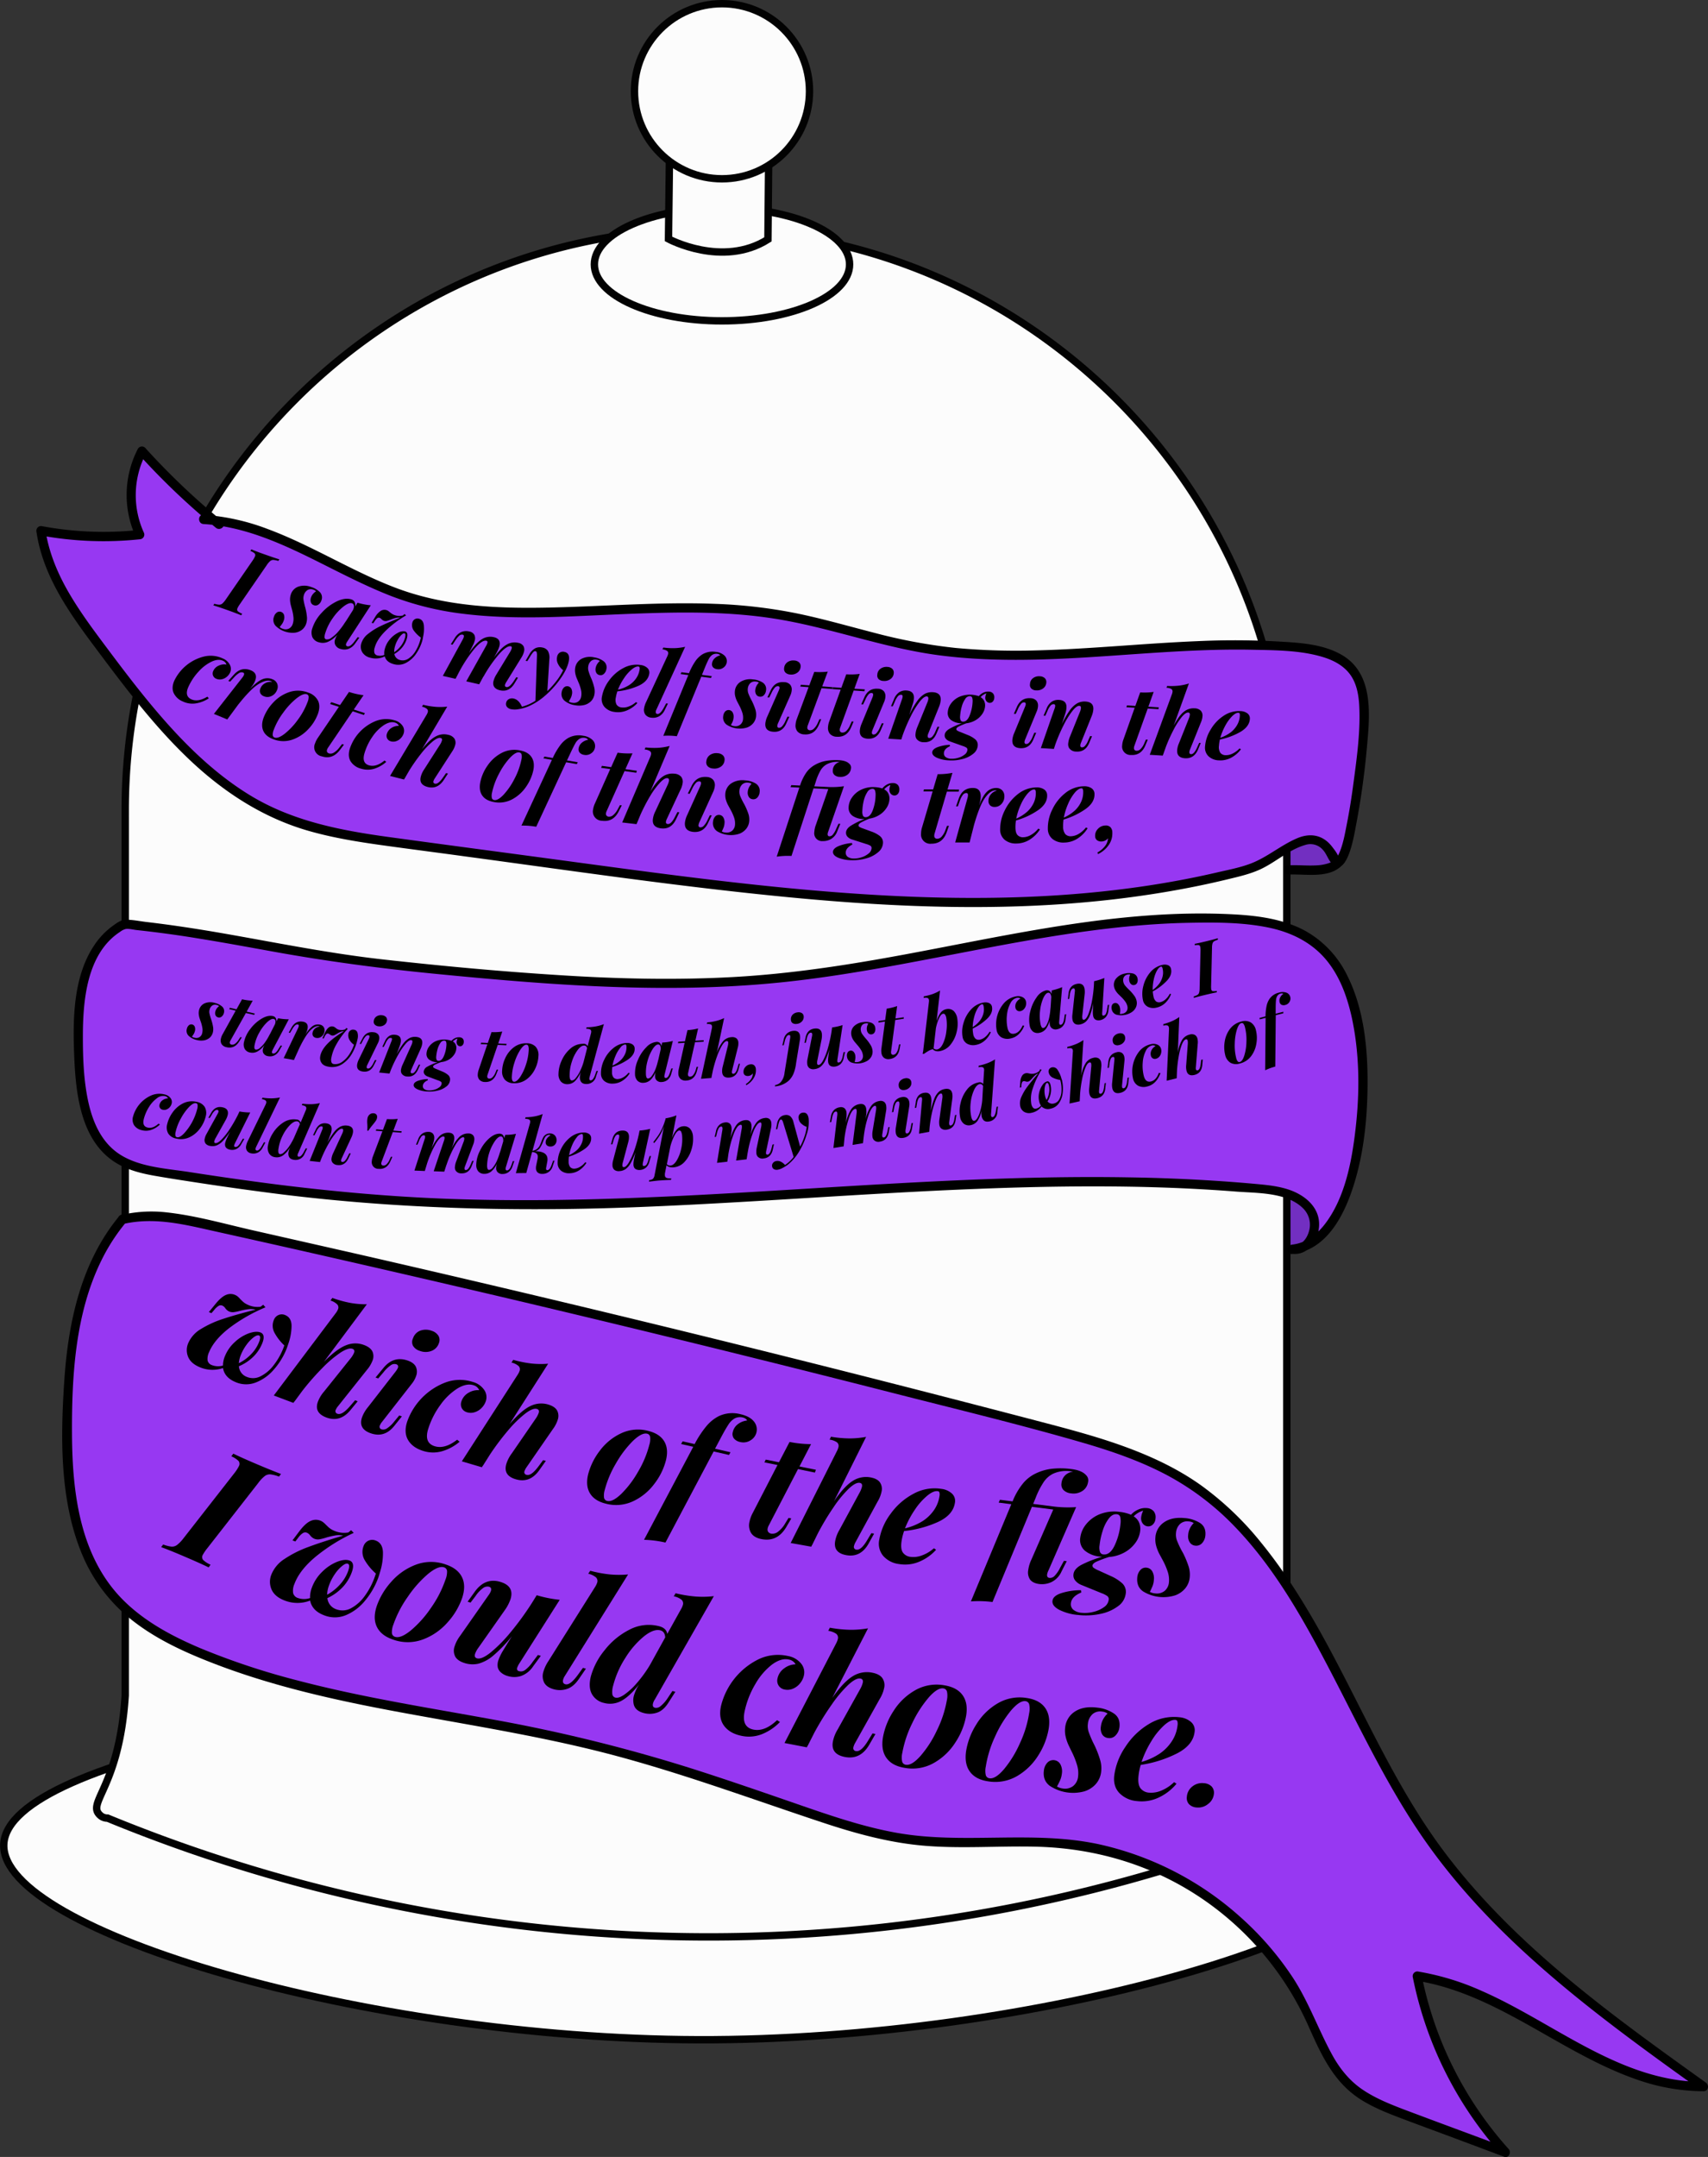 <svg xmlns="http://www.w3.org/2000/svg" viewBox="0 0 924.71 1167.34"><rect x="0" y="0" width="924.71" height="1167.34" fill="#333333" stroke="none"/><defs><style>.cls-1{fill:#722fc1;}.cls-2{fill:#fcfcfc;stroke:#020202;stroke-miterlimit:10;stroke-width:4px;}.cls-3{fill:#35aa3b;}.cls-4{fill:#9738f2;}</style></defs><title>belljar</title><g id="Layer_2" data-name="Layer 2"><path class="cls-1" d="M875.33,509.72a5,5,0,0,0-.54-.07,5.46,5.46,0,0,0-2.55-4.15,24.69,24.69,0,0,0-2.4-3.9c-2.1-2.68-5.87-4.07-8.74-2a2.87,2.87,0,0,0-1.21,2.56,7.34,7.34,0,0,0-3,.57c-3.21,1.39-5.27,4.76-6,8.35-.48,2.23-.32,4.56,1.74,5.73,1.63.94,3.73.39,5.47.14a50.77,50.77,0,0,0,5.46-1.11,2.56,2.56,0,0,0,1.51.6c.92,0,1.85.11,2.78.13H868c.21,0,.43,0,.65,0a13.18,13.18,0,0,0,2.08-.18,9.73,9.73,0,0,0,2.61-1l.09,0a2.86,2.86,0,0,0,.48-.2l.21-.06h.23a2.26,2.26,0,0,0,1.57-.33,2.72,2.72,0,0,0,1.15-1.64C877.35,511.76,876.7,510,875.33,509.72Z" transform="translate(-154.96 -44.77)"/><path class="cls-1" d="M865.17,700.88a14.81,14.81,0,0,0-4.47-6.06,7.48,7.48,0,0,0-7.47-.76,2.43,2.43,0,0,0-1.23,2.15l.09,10.89c0,1.82,0,3.63,0,5.45s-.38,4.2.51,5.75c2.1,3.66,6.55.36,8.47-1.67a15.3,15.3,0,0,0,2.2-3,11.64,11.64,0,0,0,3.28-4.91C867.41,706,866.33,703.35,865.17,700.88Z" transform="translate(-154.96 -44.77)"/></g><g id="Layer_1" data-name="Layer 1"><path class="cls-2" d="M914.86,1043c1.75,47.16-198.66,106.26-382,105.66C353,1148.1,155.22,1089.88,157,1043c1.8-48.33,215.89-84,378.94-84C698.64,959.09,913.06,994.67,914.86,1043Z" transform="translate(-154.96 -44.77)"/><path class="cls-3" d="M895.83,1182.29" transform="translate(-154.96 -44.77)"/><path d="M895.83,1182.92a.63.63,0,0,0,0-1.25.63.63,0,0,0,0,1.25Z" transform="translate(-154.96 -44.77)"/><path class="cls-2" d="M851.65,486.07a4.61,4.61,0,0,1,0,.53V961.39c0,16.85,29.29,67.33,12.44,67.33a856,856,0,0,1-650.91,0,5.81,5.81,0,0,1-3.35-1c-9.27-7,9.68-14.24,12.92-65.38V486.6a4.61,4.61,0,0,1,0-.53c0-.92,0-1.87,0-2.81,0-173.65,140.8-314.45,314.45-314.45s314.45,140.8,314.45,314.45C851.67,484.2,851.67,485.15,851.65,486.07Z" transform="translate(-154.96 -44.77)"/><ellipse class="cls-2" cx="390.88" cy="143.09" rx="69.09" ry="30.56"/><path class="cls-2" d="M571.09,134.24l-.37,40.08c-24.64,15.55-53.84-.24-53.84-.24l.51-42L550.86,120Z" transform="translate(-154.96 -44.77)"/><circle class="cls-2" cx="390.88" cy="49.38" r="47.38"/><path class="cls-4" d="M273.61,328.66a376.93,376.93,0,0,1-41.82-39.77,51,51,0,0,0-1.15,45.16,180.27,180.27,0,0,1-53.52-2.1c3.26,23.62,18,43.83,32.25,62.94,27.42,36.74,57,75.17,99.47,92.37,19.56,7.91,40.73,10.79,61.64,13.6l102.25,13.76c118.4,15.92,240.45,31.65,356,1.14,21.66-5.73,36.31-30.46,48.57-6.3,7.18,14.14,15.84-57.95,16.14-73.8.17-9.32.15-19.35-5.19-27-6.84-9.81-20-12.48-31.94-13.58-67.9-6.3-137,12.08-204.14,0-24.72-4.46-48.56-13-73.3-17.32-44.44-7.82-90-1.94-135.1-1.57-21.62.17-43.5-1-64.22-7.13-39.32-11.68-73.47-41-114.43-43.2" transform="translate(-154.96 -44.77)"/><path d="M275.38,326.89a385.15,385.15,0,0,1-41.82-39.76,2.52,2.52,0,0,0-3.93.5,54.28,54.28,0,0,0-1.15,47.69l2.16-3.77a182.31,182.31,0,0,1-52.86-2,2.54,2.54,0,0,0-3.07,3.07c3.8,25.93,20.32,47.3,35.6,67.68,14.77,19.72,29.93,39.37,47.93,56.28s38.65,30.34,62.35,37.43c13.5,4,27.45,6.27,41.38,8.21,15,2.08,30,4,45,6.06,58.43,7.86,116.83,16.5,175.52,22.12,58,5.56,116.63,7.84,174.63,1.18,14-1.61,28-3.73,41.94-6.45q10.62-2.07,21.13-4.62c5.81-1.41,11.61-2.74,17.06-5.24,8.24-3.78,15.54-10.68,24.3-13.19a8.91,8.91,0,0,1,9.61,2.62c2.26,2.4,3.12,6.31,5.76,8.26,7.78,5.75,11.3-17.14,12-20.57a432.94,432.94,0,0,0,6.26-45.07c1.56-17.15,3.13-38.63-14.19-48.35-10.05-5.65-22.26-6.35-33.51-7a428.22,428.22,0,0,0-44.32-.2c-29.16,1.2-58.22,4.27-87.41,5a358.9,358.9,0,0,1-43.38-1.33,291.6,291.6,0,0,1-44.24-8.24c-14.15-3.64-28.2-7.72-42.53-10.62a272.13,272.13,0,0,0-43.36-5c-30-1.18-60.05,1.39-90.08,2-28.53.61-57.13-.65-84-11.07-23.44-9.08-44.81-22.74-68.39-31.48a119.75,119.75,0,0,0-34.62-7.65c-3.21-.19-3.2,4.81,0,5,24.87,1.48,47.32,13,69.17,24,10.66,5.35,21.37,10.67,32.51,15a161.89,161.89,0,0,0,38.48,9.52c28.49,3.58,57.45,1.45,86,.27,29.41-1.22,59.16-2,88.25,3.31,28,5.09,54.79,15,83,18.81,28,3.76,56.38,2.79,84.52,1,28.66-1.82,57.32-4.48,86.07-3.88,12.47.26,25.83.28,37.88,3.9,5.35,1.61,10.58,4.21,14.19,8.6,4.13,5,5.33,11.66,5.64,18,.66,13.69-1.25,27.59-3.06,41.13-1,7.62-2.18,15.23-3.68,22.78-1.05,5.32-2,11-4.26,16-.29.66-.66,1.26-1,1.89s-.5.2.61.19c.52,0,.41.44.25-.12-.58-2-2.3-4.12-3.54-5.74-4.88-6.38-11.68-7.69-18.92-4.62-8.64,3.66-15.85,10-24.62,13.49-5.87,2.32-12.28,3.52-18.41,4.94q-10.2,2.37-20.49,4.29c-55.91,10.46-113.17,11.23-169.78,7.66-57.47-3.62-114.53-11.67-171.55-19.34-29.05-3.91-58.1-7.74-87.13-11.72-26.41-3.62-52.37-8.68-75.38-22.83-20.65-12.69-37.79-30.27-53.2-48.8-7.76-9.34-15.12-19-22.4-28.72-7.63-10.19-15.35-20.37-21.79-31.35-6.31-10.77-11.14-22.27-13-34.67l-3.08,3.07a186.89,186.89,0,0,0,54.19,2.19,2.54,2.54,0,0,0,2.16-3.76A48.88,48.88,0,0,1,234,290.16l-3.93.5a385.24,385.24,0,0,0,41.82,39.77c2.47,2,6-1.5,3.54-3.54Z" transform="translate(-154.96 -44.77)"/><path d="M283.49,374a1.42,1.42,0,0,0,.21,1.57,8,8,0,0,0,2.38,1.32l-.53.88q-2.69-1.12-7.64-2.89c-3.31-1.18-5.79-2-7.47-2.5l.58-.86a10.59,10.59,0,0,0,2.61.51,2.66,2.66,0,0,0,1.72-.64,11.62,11.62,0,0,0,1.88-2.23L291.82,348a12.18,12.18,0,0,0,1.19-2.13,1.45,1.45,0,0,0-.2-1.62,7.66,7.66,0,0,0-2.32-1.31l.57-.86q2.26,1,7.36,2.79c3.12,1.11,5.71,2,7.79,2.62l-.57.86a11.18,11.18,0,0,0-2.71-.54,2.63,2.63,0,0,0-1.71.62,10.45,10.45,0,0,0-1.89,2.25l-14.59,21.19A13.69,13.69,0,0,0,283.49,374Z" transform="translate(-154.96 -44.77)"/><path d="M308.15,385.1a4.15,4.15,0,0,0,3.26-.15,4.3,4.3,0,0,0,2.08-2.65,8.54,8.54,0,0,0,.35-3.36,23.93,23.93,0,0,0-.8-4.32c-.07-.24-.26-.93-.57-2.08a14,14,0,0,1-.49-3.2,8.49,8.49,0,0,1,.4-2.74,6.62,6.62,0,0,1,3.95-4.3,10.05,10.05,0,0,1,7,.12,11.37,11.37,0,0,1,4.81,2.8,4.2,4.2,0,0,1,.82,4.51,4.39,4.39,0,0,1-1.55,2.19,2.6,2.6,0,0,1-2.5.39,2.38,2.38,0,0,1-1.61-1.52,3.76,3.76,0,0,1,0-2.52,5.78,5.78,0,0,1,1.15-2.08,6.69,6.69,0,0,1,1.61-1.4,3.23,3.23,0,0,0-1.54-.92,3.65,3.65,0,0,0-3,.19,4.7,4.7,0,0,0-2,2.65,5.71,5.71,0,0,0-.26,2.5c.11.8.35,2,.73,3.5l.34,1.22a31.61,31.61,0,0,1,.82,4.85,9.18,9.18,0,0,1-.41,3.46,7,7,0,0,1-2.31,3.38,7.82,7.82,0,0,1-4,1.58,13.14,13.14,0,0,1-10.25-3.73,4.76,4.76,0,0,1-.87-5,4.26,4.26,0,0,1,1.51-2.2,2.52,2.52,0,0,1,3.91,1.33,4.74,4.74,0,0,1-.13,2.91,7.41,7.41,0,0,1-.85,1.81c-.34.5-.8,1.1-1.37,1.79A4.55,4.55,0,0,0,308.15,385.1Z" transform="translate(-154.96 -44.77)"/><path d="M348.6,389.6l.91.27L347.25,393a7.67,7.67,0,0,1-3.82,3,6.85,6.85,0,0,1-4,0,4.24,4.24,0,0,1-3.1-2.57,3.94,3.94,0,0,1,.05-2.6,12.1,12.1,0,0,1,1.29-2.7,14.52,14.52,0,0,1-5.17,4,7.19,7.19,0,0,1-4.87.25,5.26,5.26,0,0,1-3.54-2.77,6.71,6.71,0,0,1-.05-4.76,21.9,21.9,0,0,1,5-8.35,26.89,26.89,0,0,1,8.2-6.24q4.47-2.14,7.83-1.13a3,3,0,0,1,1.86,1.39,3.72,3.72,0,0,1,.23,2.59l1.39-2.15a36.22,36.22,0,0,0,7.17,1.39L343,391.93a4.93,4.93,0,0,0-.65,1.27c-.21.7,0,1.14.59,1.33,1.12.34,2.5-.63,4.13-2.89Zm-2.52-14.7a4.3,4.3,0,0,0,.27-.7,3.48,3.48,0,0,0,.14-1.95,1.42,1.42,0,0,0-1-1q-1.63-.5-4.61,1.8a28.78,28.78,0,0,0-5.77,6.26,28.2,28.2,0,0,0-4.05,8.1,6.22,6.22,0,0,0-.38,2.37,1.11,1.11,0,0,0,.82,1,3.57,3.57,0,0,0,2.77-.76,18.88,18.88,0,0,0,3.82-3.45,39.72,39.72,0,0,0,4.22-5.87l-.59,1.08Z" transform="translate(-154.96 -44.77)"/><path d="M383.66,391.23a24,24,0,0,1-3.37,7.26,15.2,15.2,0,0,1-5.49,5,8.9,8.9,0,0,1-6.76.69q-3.87-1.06-4.78-4.17a10.86,10.86,0,0,1-7.84.71,6.78,6.78,0,0,1-4.35-3,5.93,5.93,0,0,1-.51-4.69,10.27,10.27,0,0,1,3.67-5.2,34.28,34.28,0,0,1,6.95-4.31q4.06-1.95,10.53-4.49a6.83,6.83,0,0,0-2.4.15,22.16,22.16,0,0,0-2.65.86,16.75,16.75,0,0,1-2.13.74,3.14,3.14,0,0,1-1.61,0,3.56,3.56,0,0,1-1.42-.91,2.52,2.52,0,0,0-1.13-.78,1.4,1.4,0,0,0-1.21.24,5.85,5.85,0,0,0-1.32,1.56l-.79,1.19-.92-.25,2-3.24a9.52,9.52,0,0,1,3.09-3.29,3.79,3.79,0,0,1,2.86-.38,3.65,3.65,0,0,1,1,.44,7.11,7.11,0,0,1,1,.8l.65.49a6.72,6.72,0,0,0,1.13.7,7,7,0,0,0,1.3.48,7.44,7.44,0,0,0,4,0l.78-.77.88.76a55,55,0,0,0-11.1,8.36q-4.68,4.62-5.89,9.07a5.18,5.18,0,0,0-.17,2.86,2.18,2.18,0,0,0,1.65,1.39,5.86,5.86,0,0,0,3.73-.33,8.15,8.15,0,0,1,.31-3.4,13,13,0,0,1,2.78-5.11,14.09,14.09,0,0,1,4.32-3.44,5.62,5.62,0,0,1,3.81-.72q1.83.51,1,3.7a13.58,13.58,0,0,1-2.43,4.79,15.28,15.28,0,0,1-4.38,3.73,4.09,4.09,0,0,0,3.06,3.24,5.49,5.49,0,0,0,4.64-.79,12.53,12.53,0,0,0,3.84-4.14,22.49,22.49,0,0,0,2.43-5.65c.2-.71.32-1.23.38-1.56a17.2,17.2,0,0,1-3.82-3.8,5,5,0,0,1-.75-4.37,2.89,2.89,0,0,1,1.32-1.77,2.83,2.83,0,0,1,2.3-.25c1.48.41,2.34,1.56,2.56,3.46a19.24,19.24,0,0,1-.37,6.19C383.91,390.17,383.77,390.81,383.66,391.23Zm-11.38-2.86a11,11,0,0,0-2,2.69,15.46,15.46,0,0,0-1.52,3.66,9.27,9.27,0,0,0-.36,3,15,15,0,0,0,3.64-3.42,12.42,12.42,0,0,0,2.15-4.24c.42-1.52.35-2.35-.2-2.5S373,387.73,372.28,388.37Z" transform="translate(-154.96 -44.77)"/><path d="M435.39,411.54l-2,3.28c-1.93,3.09-4.52,4.27-7.74,3.53q-2.83-.64-3.51-2.65a4.18,4.18,0,0,1,0-2.32,12.67,12.67,0,0,1,1.61-3.65l7.41-12.19a7.8,7.8,0,0,0,.84-1.86c.15-.65,0-1-.46-1.14q-2-.45-5.92,3.72A71.84,71.84,0,0,0,416.7,411l0-.15-2.31,4.26-7-1.6L418,394.56a7.44,7.44,0,0,0,.85-1.91q.21-.93-.57-1.11c-1.47-.33-3.51,1-6.12,3.95A72.23,72.23,0,0,0,404,407.55v-.05l-2.4,4.64-6.89-1.57,10.79-19.75a5.68,5.68,0,0,0,.56-1.36c.16-.69-.06-1.09-.64-1.23a2.1,2.1,0,0,0-1.8.54,12.25,12.25,0,0,0-2.16,2.62l-1.5,2.28-.93-.21,2.17-3.42a7.84,7.84,0,0,1,3.59-3.24,7,7,0,0,1,4.16-.28,3.91,3.91,0,0,1,2.78,1.76,4.27,4.27,0,0,1,.28,3.05,11.57,11.57,0,0,1-1.11,2.83l-2,4q3.75-5.42,6.85-7.38a8.44,8.44,0,0,1,6.62-1.17q3.85.89,3,4.7a15.15,15.15,0,0,1-1.4,3.43l-1.6,2.93q3.78-5.26,6.83-7a8.43,8.43,0,0,1,6.32-1,4.12,4.12,0,0,1,2.8,1.71,4,4,0,0,1,.34,3,11.23,11.23,0,0,1-1.5,3.41L429,414a5.28,5.28,0,0,0-.62,1.35c-.15.68.08,1.09.7,1.24q1.65.38,4-3.16l1.41-2.15Z" transform="translate(-154.96 -44.77)"/><path d="M462.87,402.71q-.89,4.43-4.95,10a50.32,50.32,0,0,1-9,9.53,34.79,34.79,0,0,1-6.58,4.21,22.19,22.19,0,0,1-6.9,2.16,10.1,10.1,0,0,1-3.63,0,3.88,3.88,0,0,1-2.34-1.23,2.48,2.48,0,0,1-.51-2.19,2.85,2.85,0,0,1,1.4-2,3.57,3.57,0,0,1,2.6-.38q2.9.59,4.59,4.44a24.8,24.8,0,0,0,7.29-3.25l.83-24.27a6.44,6.44,0,0,0-.15-1.94.85.85,0,0,0-.67-.62,1.36,1.36,0,0,0-1.18.53,16.48,16.48,0,0,0-1.85,2.65l-1.36,2.23-.94-.18,1.94-3.35a8.39,8.39,0,0,1,3.27-3.44,5.86,5.86,0,0,1,3.79-.42,4.54,4.54,0,0,1,3.06,1.83,7.53,7.53,0,0,1,.8,4.46l-1.09,17.31a48,48,0,0,0,5-5.58,31.49,31.49,0,0,0,3.54-5.71,10.24,10.24,0,0,1-2.75-3.41,5.63,5.63,0,0,1-.51-3.83,3.39,3.39,0,0,1,1.36-2.26,3.28,3.28,0,0,1,2.59-.43C462.68,398,463.46,399.73,462.87,402.71Z" transform="translate(-154.96 -44.77)"/><path d="M464.74,425.09a4.15,4.15,0,0,0,3.21-.6,4.25,4.25,0,0,0,1.69-2.9,8.64,8.64,0,0,0-.11-3.38,23.57,23.57,0,0,0-1.39-4.17c-.1-.23-.38-.89-.84-2a13,13,0,0,1-.92-3.09,8.36,8.36,0,0,1,0-2.78,6.64,6.64,0,0,1,3.33-4.8,10.06,10.06,0,0,1,6.95-.84,11.26,11.26,0,0,1,5.14,2.12,4.2,4.2,0,0,1,1.44,4.35,4.43,4.43,0,0,1-1.24,2.38,2.59,2.59,0,0,1-2.42.74,2.42,2.42,0,0,1-1.81-1.3,3.77,3.77,0,0,1-.32-2.5,6,6,0,0,1,.86-2.21,6.77,6.77,0,0,1,1.41-1.61,3.35,3.35,0,0,0-1.66-.7,3.66,3.66,0,0,0-3,.61,4.69,4.69,0,0,0-1.61,2.89,5.55,5.55,0,0,0,.09,2.51,32,32,0,0,0,1.2,3.38l.51,1.16a30.65,30.65,0,0,1,1.47,4.69,9.09,9.09,0,0,1,.07,3.48A7,7,0,0,1,475,424.2a7.88,7.88,0,0,1-3.71,2.11,11.82,11.82,0,0,1-5.09.11,11.6,11.6,0,0,1-5.58-2.4,4.77,4.77,0,0,1-1.54-4.79,4.35,4.35,0,0,1,1.19-2.38,2.54,2.54,0,0,1,4.07.78,4.76,4.76,0,0,1,.27,2.9,7.07,7.07,0,0,1-.6,1.9c-.27.55-.64,1.2-1.11,2A4.58,4.58,0,0,0,464.74,425.09Z" transform="translate(-154.96 -44.77)"/><path d="M500.67,415.9a37.34,37.34,0,0,1-11.45,3,19.46,19.46,0,0,0-.84,3.32,5.66,5.66,0,0,0,.38,3.87,3.61,3.61,0,0,0,2.67,1.54,7.88,7.88,0,0,0,3.62-.41,12.55,12.55,0,0,0,4.25-2.49l.73.52a15.82,15.82,0,0,1-5.52,3.94,12.32,12.32,0,0,1-7,.86,8.49,8.49,0,0,1-5.3-2.72,6.45,6.45,0,0,1-1.36-5.5,20.46,20.46,0,0,1,3.83-8.73,22.35,22.35,0,0,1,7.73-6.76,14.82,14.82,0,0,1,9.5-1.66,6.34,6.34,0,0,1,3.55,1.61,3.37,3.37,0,0,1,1,3.12Q505.76,413.56,500.67,415.9Zm-3.61-8.9a21.61,21.61,0,0,0-4.2,4.73,30.74,30.74,0,0,0-3.34,6.3,20,20,0,0,0,6-2.45,13.6,13.6,0,0,0,3.77-3.59,11,11,0,0,0,1.92-4.74,2.72,2.72,0,0,0,0-1.32.64.64,0,0,0-.54-.44C499.7,405.34,498.5,405.84,497.06,407Z" transform="translate(-154.96 -44.77)"/><path d="M510,429.78c-.12.83.17,1.29.86,1.39,1,.15,2.21-1,3.54-3.49l1.23-2.26.94.14L514.86,429a7.41,7.41,0,0,1-3.3,3.56,7,7,0,0,1-4,.61,4.54,4.54,0,0,1-3.21-1.65,4.47,4.47,0,0,1-.68-3.41,12.15,12.15,0,0,1,1.09-3.39l11.49-24.79a5.81,5.81,0,0,0,.45-1.35,1.54,1.54,0,0,0-.56-1.55,5.54,5.54,0,0,0-2.54-.82l.49-1a38.48,38.48,0,0,0,6.23.33,30.26,30.26,0,0,0,5.58-.73l-15.46,33.75A4.1,4.1,0,0,0,510,429.78Z" transform="translate(-154.96 -44.77)"/><path d="M547.13,399.51a4.13,4.13,0,0,1,1.29,3.7,4.21,4.21,0,0,1-1.7,2.81,4.41,4.41,0,0,1-3.43.92,3.63,3.63,0,0,1-2.25-1,2.47,2.47,0,0,1-.58-2.1,4.57,4.57,0,0,1,1.42-2.8,6.4,6.4,0,0,1,3-1.58,1.65,1.65,0,0,0-.63-.56,2.75,2.75,0,0,0-1-.3,4,4,0,0,0-2.77.65,6.39,6.39,0,0,0-1.87,2.34q-.87,1.65-2.12,4.73L535,410l5.32.69-.43,1-5.27-.68-13.25,32.21a36.37,36.37,0,0,0-7.3-.23l13.54-32.88-4.17-.54.42-1,4.13.53a33.83,33.83,0,0,1,3.35-6.37,13.41,13.41,0,0,1,3.82-3.78,10.82,10.82,0,0,1,7.31-1.38A7.92,7.92,0,0,1,547.13,399.51Z" transform="translate(-154.96 -44.77)"/><path d="M552.62,437.77a4.1,4.1,0,0,0,3.15-.84,4.22,4.22,0,0,0,1.47-3,8.66,8.66,0,0,0-.36-3.37,24.15,24.15,0,0,0-1.71-4.05l-1-1.91a13.11,13.11,0,0,1-1.15-3,8.15,8.15,0,0,1-.2-2.76,6.63,6.63,0,0,1,2.95-5,10,10,0,0,1,6.87-1.37,11.3,11.3,0,0,1,5.29,1.72,4.18,4.18,0,0,1,1.76,4.23,4.33,4.33,0,0,1-1.05,2.46,2.57,2.57,0,0,1-2.36.92,2.39,2.39,0,0,1-1.9-1.15,3.77,3.77,0,0,1-.51-2.47,6.14,6.14,0,0,1,.69-2.27,7,7,0,0,1,1.28-1.71,3.33,3.33,0,0,0-1.71-.57,3.64,3.64,0,0,0-2.93.83,4.71,4.71,0,0,0-1.39,3,5.73,5.73,0,0,0,.28,2.5,32.65,32.65,0,0,0,1.46,3.27l.59,1.12a32.5,32.5,0,0,1,1.83,4.57,9.35,9.35,0,0,1,.33,3.46,6.94,6.94,0,0,1-1.55,3.79,7.82,7.82,0,0,1-3.54,2.39A13.18,13.18,0,0,1,548.41,437a4.76,4.76,0,0,1-1.9-4.65,4.32,4.32,0,0,1,1-2.46,2.53,2.53,0,0,1,4.11.46,4.84,4.84,0,0,1,.49,2.88,7.58,7.58,0,0,1-.45,1.94q-.34.85-1,2A4.51,4.51,0,0,0,552.62,437.77Z" transform="translate(-154.96 -44.77)"/><path d="M577,417.19c.06-.66-.21-1-.81-1.07a2.15,2.15,0,0,0-1.73.78,11.36,11.36,0,0,0-1.81,2.89l-1.22,2.46-1-.08,1.73-3.68q2.29-5,7.38-4.54a4.37,4.37,0,0,1,3.25,1.41,4.07,4.07,0,0,1,.8,3,8.52,8.52,0,0,1-.8,2.9l-6.56,14.83a4.93,4.93,0,0,0-.43,1.42.91.91,0,0,0,.91,1.14,2.19,2.19,0,0,0,1.6-.72,10.46,10.46,0,0,0,1.89-3l1.1-2.32,1,.08-1.61,3.54q-2.19,5-7.19,4.56-4.54-.39-4.18-4.54a11.76,11.76,0,0,1,1.07-3.73l6.13-13.91A6.67,6.67,0,0,0,577,417.19Zm4.28-14.07a5.54,5.54,0,0,1,3.7-.89,4.11,4.11,0,0,1,2.65,1.06,2.85,2.85,0,0,1,.78,2.36,4.19,4.19,0,0,1-1.78,3.17,5.5,5.5,0,0,1-3.81,1,4,4,0,0,1-2.67-1.11,2.84,2.84,0,0,1-.65-2.45A4.21,4.21,0,0,1,581.32,403.12Z" transform="translate(-154.96 -44.77)"/><path d="M592.28,437.38a3.55,3.55,0,0,0-.23,1,1.47,1.47,0,0,0,.32,1.16,1.57,1.57,0,0,0,1.07.46,3,3,0,0,0,2.2-.92,9.29,9.29,0,0,0,2.07-3.09l.91-2,.94.07-1.21,2.83q-2.4,5.75-7.94,5.33a5.09,5.09,0,0,1-3.73-1.61,5,5,0,0,1-1-3.72,10.93,10.93,0,0,1,.67-3l6.38-17.21-4.5-.34.32-1,4.55.34,2.71-7.29a36.37,36.37,0,0,0,7.3-.15l-3,8,5.65.43-.23,1-5.8-.44Z" transform="translate(-154.96 -44.77)"/><path d="M609.82,438.63a3.53,3.53,0,0,0-.22,1,1.51,1.51,0,0,0,.32,1.16,1.58,1.58,0,0,0,1.08.44,3,3,0,0,0,2.2-.93,9.44,9.44,0,0,0,2-3.1l.89-2,1,.06-1.2,2.84q-2.34,5.76-7.89,5.39a5.06,5.06,0,0,1-3.74-1.58,5,5,0,0,1-1-3.71,10.52,10.52,0,0,1,.65-3L610.1,418l-4.5-.3.32-1,4.55.3,2.65-7.3a37.33,37.33,0,0,0,7.3-.22l-2.9,8,5.65.38-.21,1-5.81-.39Z" transform="translate(-154.96 -44.77)"/><path d="M627.69,420.85c0-.66-.23-1-.84-1.05a2.09,2.09,0,0,0-1.7.82,11.52,11.52,0,0,0-1.74,2.93L622.25,426l-1-.06,1.64-3.72c1.45-3.35,3.88-4.93,7.28-4.71a4.39,4.39,0,0,1,3.28,1.33,4.15,4.15,0,0,1,.87,3,8.56,8.56,0,0,1-.74,2.91l-6.21,15a4.76,4.76,0,0,0-.39,1.43c0,.7.27,1.08.93,1.12a2.13,2.13,0,0,0,1.58-.76,10,10,0,0,0,1.82-3l1.06-2.34,1,.06-1.53,3.57q-2.08,5-7.08,4.73-4.56-.29-4.29-4.44a11.88,11.88,0,0,1,1-3.76l5.8-14.05A6.5,6.5,0,0,0,627.69,420.85Zm3.95-14.16a5.49,5.49,0,0,1,3.68-1,4.17,4.17,0,0,1,2.68,1,2.85,2.85,0,0,1,.83,2.34,4.15,4.15,0,0,1-1.71,3.2,5.38,5.38,0,0,1-3.78,1.07,3.93,3.93,0,0,1-2.7-1,2.81,2.81,0,0,1-.7-2.43A4.17,4.17,0,0,1,631.64,406.69Z" transform="translate(-154.96 -44.77)"/><path d="M663.52,438.13,662,441.7q-2.12,5.06-7,4.75a4.66,4.66,0,0,1-3.9-1.9,4.09,4.09,0,0,1-.5-2.39,12.61,12.61,0,0,1,1-3.91L657,425a7.41,7.41,0,0,0,.59-2.12c0-.77-.25-1.17-.88-1.21-1-.06-2.28.88-3.82,2.83a46.68,46.68,0,0,0-4.77,7.77,89.78,89.78,0,0,0-4.4,10.25l-.8,2.46-7.06-.43,7.39-21.25a5,5,0,0,0,.39-1.58c0-.6-.22-.92-.79-.95a2.15,2.15,0,0,0-1.73.77,11.16,11.16,0,0,0-1.72,3l-1.1,2.5-.95-.06,1.58-3.72a8.11,8.11,0,0,1,2.8-3.8,6.37,6.37,0,0,1,4-1c2.87.18,4.22,1.63,4,4.37a11,11,0,0,1-.58,2.88l-1.92,6a45,45,0,0,1,4.42-7.69,12.66,12.66,0,0,1,4-3.75,8.24,8.24,0,0,1,4.35-.89q4.5.28,4.26,4.28a12,12,0,0,1-.87,3.52l-5.81,14.45a4.73,4.73,0,0,0-.39,1.44c0,.7.25,1.07.89,1.11a2.18,2.18,0,0,0,1.62-.76,9.38,9.38,0,0,0,1.77-3l1.05-2.35Z" transform="translate(-154.96 -44.77)"/><path d="M692.55,420a3.19,3.19,0,0,1,.71,2.4,3.07,3.07,0,0,1-.83,2.08,2.17,2.17,0,0,1-1.7.68,2.38,2.38,0,0,1-1.71-.89,2.93,2.93,0,0,1-.61-2.17A6.41,6.41,0,0,1,689,420a7.22,7.22,0,0,0-3.14,2.06,4.79,4.79,0,0,1,1.89,2,5.52,5.52,0,0,1,.53,2.87,8.49,8.49,0,0,1-1.44,4.11,11.2,11.2,0,0,1-3.54,3.4,12.72,12.72,0,0,1-5.14,1.77,39.19,39.19,0,0,0-4.15,1.75c-.84.45-1.28.91-1.31,1.38a.9.9,0,0,0,.5.8,8.2,8.2,0,0,0,1.66.78l4.12,1.66a14.51,14.51,0,0,1,4,2.34,3.94,3.94,0,0,1,1.32,3.42,6.12,6.12,0,0,1-2.35,4.3,14.79,14.79,0,0,1-5.78,2.88,23,23,0,0,1-7.63.74,17.39,17.39,0,0,1-6.43-1.45c-1.7-.81-2.51-1.78-2.44-2.91s1.07-2.11,3-2.81a22,22,0,0,1,6.45-1.23l.16.76Q666.1,450,666,452.29a2.42,2.42,0,0,0,.92,2.19,5.05,5.05,0,0,0,2.86.91,11.68,11.68,0,0,0,3.92-.49,9.84,9.84,0,0,0,3.5-1.75,3.56,3.56,0,0,0,1.51-2.54,1.33,1.33,0,0,0-.5-1.21,8.23,8.23,0,0,0-2-.9l-7-2.49a5,5,0,0,1-2.1-1.36,2.72,2.72,0,0,1-.7-2.07c.07-1.21.85-2.28,2.33-3.23a37,37,0,0,1,7-3.13l-.5,0a9.66,9.66,0,0,1-5.35-1.73,4.75,4.75,0,0,1-1.81-4.33,8.88,8.88,0,0,1,1.71-4.57,11.19,11.19,0,0,1,4.47-3.67,14.58,14.58,0,0,1,10.62-.38,7,7,0,0,1,2.4-1.88,5.7,5.7,0,0,1,2.87-.6A3.2,3.2,0,0,1,692.55,420Zm-12.7,12.15a22.23,22.23,0,0,0,1.66-7.36,6.74,6.74,0,0,0-.18-2.35,1.26,1.26,0,0,0-1.23-.9,3,3,0,0,0-2.63,1.6,13.34,13.34,0,0,0-1.87,4.23,25.28,25.28,0,0,0-.83,4.89,4.78,4.78,0,0,0,.26,2.3,1.31,1.31,0,0,0,1.16.75Q678.44,435.48,679.85,432.18Z" transform="translate(-154.96 -44.77)"/><path d="M710.31,425.94c0-.67-.24-1-.84-1.06a2.13,2.13,0,0,0-1.71.83,11.66,11.66,0,0,0-1.73,2.93l-1.16,2.49-1-.06,1.63-3.72q2.18-5,7.27-4.72a4.42,4.42,0,0,1,3.29,1.33,4.15,4.15,0,0,1,.87,3,8.53,8.53,0,0,1-.73,2.92l-6.2,15a5.26,5.26,0,0,0-.39,1.43c0,.7.27,1.07.94,1.11a2.15,2.15,0,0,0,1.58-.76,10,10,0,0,0,1.81-3l1-2.34,1,.05-1.52,3.58q-2.07,5-7.07,4.73-4.56-.27-4.3-4.43a11.72,11.72,0,0,1,1-3.75l5.79-14.06A6.65,6.65,0,0,0,710.31,425.94Zm3.94-14.17a5.39,5.39,0,0,1,3.67-1,4.11,4.11,0,0,1,2.68,1,2.85,2.85,0,0,1,.83,2.34,4.2,4.2,0,0,1-1.7,3.21A5.49,5.49,0,0,1,716,418.4a3.89,3.89,0,0,1-2.7-1,2.78,2.78,0,0,1-.7-2.42A4.11,4.11,0,0,1,714.25,411.77Z" transform="translate(-154.96 -44.77)"/><path d="M746.17,443.21l-1.48,3.57q-2.12,5.06-7,4.74a4.6,4.6,0,0,1-3.9-1.89,4.09,4.09,0,0,1-.51-2.39,13,13,0,0,1,1-3.91l5.33-13.23a7.33,7.33,0,0,0,.58-2.12c0-.77-.24-1.17-.88-1.21q-1.5-.09-3.81,2.83a45.65,45.65,0,0,0-4.77,7.76,88.93,88.93,0,0,0-4.4,10.26l-.8,2.46-7.06-.44,7.38-21.24a5.09,5.09,0,0,0,.4-1.58c0-.6-.23-.92-.79-.95a2.13,2.13,0,0,0-1.73.77,10.89,10.89,0,0,0-1.72,3l-1.11,2.5-.95-.06,1.59-3.72a8,8,0,0,1,2.79-3.8,6.4,6.4,0,0,1,4-1c2.87.18,4.22,1.63,4,4.37a11.42,11.42,0,0,1-.58,2.88l-1.92,5.95a45.89,45.89,0,0,1,4.41-7.69,12.86,12.86,0,0,1,4.05-3.74,8.24,8.24,0,0,1,4.35-.89c3,.19,4.42,1.61,4.25,4.28a12.19,12.19,0,0,1-.86,3.51l-5.81,14.46a4.73,4.73,0,0,0-.39,1.44c0,.7.25,1.07.88,1.11a2.18,2.18,0,0,0,1.63-.76,9.77,9.77,0,0,0,1.77-3l1.05-2.35Z" transform="translate(-154.96 -44.77)"/><path d="M769.09,448.48a3.51,3.51,0,0,0-.21,1,1.5,1.5,0,0,0,.33,1.16,1.6,1.6,0,0,0,1.08.44,3,3,0,0,0,2.19-.95,9.34,9.34,0,0,0,2-3.11l.88-2,1,.06-1.18,2.84q-2.32,5.79-7.87,5.44a4.55,4.55,0,0,1-4.8-5.26,11,11,0,0,1,.63-3l6.14-17.3-4.5-.27.31-1,4.55.28,2.61-7.32a37,37,0,0,0,7.3-.26l-2.85,8,5.65.35-.21,1-5.81-.35Z" transform="translate(-154.96 -44.77)"/><path d="M805.05,446.83l-1.47,3.57q-2.13,5-7,4.74c-3-.18-4.47-1.63-4.3-4.33a11.52,11.52,0,0,1,1-3.86l5.28-13.23a8.2,8.2,0,0,0,.59-2.17c0-.74-.25-1.12-.88-1.16q-1.41-.09-3.49,2.39a39.69,39.69,0,0,0-4.36,6.77,86.4,86.4,0,0,0-4.24,9.38l-1.46,4.13a.18.18,0,0,0-.06.15v-.06l-.18.55-7.05-.44,12-32.76a5.35,5.35,0,0,0,.34-1.39,1.55,1.55,0,0,0-.69-1.49,5.5,5.5,0,0,0-2.6-.62l.37-1a38.84,38.84,0,0,0,6.31-.16,29.58,29.58,0,0,0,5.47-1.17l-8.23,22.84q2.9-5.49,5.51-7.54a8.23,8.23,0,0,1,5.76-1.86,4.83,4.83,0,0,1,3.39,1.29,3.89,3.89,0,0,1,.92,3,10.64,10.64,0,0,1-.92,3.51l-5.81,14.46a4.76,4.76,0,0,0-.39,1.43c0,.71.27,1.08.94,1.12,1.1.06,2.21-1.19,3.34-3.77l1.05-2.34Z" transform="translate(-154.96 -44.77)"/><path d="M826.52,440.86a37.17,37.17,0,0,1-11.1,4.14,19.55,19.55,0,0,0-.51,3.39,5.63,5.63,0,0,0,.75,3.81,3.66,3.66,0,0,0,2.81,1.28,8.05,8.05,0,0,0,3.56-.76,12.68,12.68,0,0,0,4-2.9l.78.45a16,16,0,0,1-5.12,4.46,12.28,12.28,0,0,1-6.9,1.53,8.46,8.46,0,0,1-5.54-2.2,6.42,6.42,0,0,1-1.88-5.33,20.43,20.43,0,0,1,3-9.06,22.43,22.43,0,0,1,7-7.48,14.9,14.9,0,0,1,9.3-2.57,6.46,6.46,0,0,1,3.69,1.26,3.38,3.38,0,0,1,1.27,3Q831.37,438,826.52,440.86Zm-4.45-8.51a22.15,22.15,0,0,0-3.73,5.12,31.56,31.56,0,0,0-2.71,6.59,20,20,0,0,0,5.71-3,13.58,13.58,0,0,0,3.4-3.94,11,11,0,0,0,1.46-4.9,2.89,2.89,0,0,0-.12-1.32.64.64,0,0,0-.58-.38C824.53,430.45,823.39,431.06,822.07,432.35Z" transform="translate(-154.96 -44.77)"/><path d="M269.53,402.84a22.64,22.64,0,0,0-7,5.32,30.66,30.66,0,0,0-5.54,8.27q-2.3,5,1.53,6.79,3.63,1.65,8.68-1.4l.82.86a17.49,17.49,0,0,1-6.82,2.73,12,12,0,0,1-7.24-1,9.3,9.3,0,0,1-5-4.64c-.86-2-.71-4.24.45-6.79a24.32,24.32,0,0,1,15.84-12.86,15.43,15.43,0,0,1,10.32,1,7.44,7.44,0,0,1,3.83,3.42,4.72,4.72,0,0,1,.12,4.22,6.47,6.47,0,0,1-1.88,2.37,6,6,0,0,1-2.78,1.29,4.72,4.72,0,0,1-2.88-.34,3.07,3.07,0,0,1-1.7-1.75,3.14,3.14,0,0,1,.16-2.48,5.63,5.63,0,0,1,3-2.88,6.77,6.77,0,0,1,4.13-.53,3.33,3.33,0,0,0-2-2.11Q273.1,401.21,269.53,402.84Z" transform="translate(-154.96 -44.77)"/><path d="M305.05,414.82a4.44,4.44,0,0,1-.13,3.44,5.82,5.82,0,0,1-2.95,3.19,4.83,4.83,0,0,1-4.1.15,3.46,3.46,0,0,1-2-1.74,3.27,3.27,0,0,1,.12-2.62,5.34,5.34,0,0,1,2.56-2.75,5.86,5.86,0,0,1,3.79-.63,1.06,1.06,0,0,1-.28-.2,1.21,1.21,0,0,0-.32-.23c-1.75-.71-4-.17-6.89,1.61s-6.54,5.54-11.08,11.26L278,434.13l-7.23-3,15.33-19.57a5.53,5.53,0,0,0,.91-1.48c.26-.65.12-1.09-.42-1.31a2.39,2.39,0,0,0-2.12.21,12,12,0,0,0-2.87,2.47l-2.05,2.21-1-.4,3-3.32q4-4.5,9.23-2.38,3.94,1.62,2.25,5.77a12.85,12.85,0,0,1-1.65,2.85l-1.09,1.47c2.6-2.72,4.82-4.47,6.68-5.25a7,7,0,0,1,5.55,0A4.39,4.39,0,0,1,305.05,414.82Z" transform="translate(-154.96 -44.77)"/><path d="M302.87,425a21,21,0,0,1,8.61-5.64,14.9,14.9,0,0,1,10.27.22,9,9,0,0,1,5.43,4.49q1.38,3-.15,7.17a24.2,24.2,0,0,1-5.2,8.18,21.08,21.08,0,0,1-8.6,5.64,14.84,14.84,0,0,1-10.27-.22c-2.71-1-4.52-2.48-5.43-4.49s-.87-4.39.14-7.17A24.36,24.36,0,0,1,302.87,425Zm12.67-2.32a38.85,38.85,0,0,0-7.15,7.64,38.19,38.19,0,0,0-5.22,9.41,7,7,0,0,0-.57,2.86,1.52,1.52,0,0,0,1,1.33c1.28.47,3.12-.22,5.5-2.06a37.8,37.8,0,0,0,7.08-7.52,38.62,38.62,0,0,0,5.26-9.55,7.09,7.09,0,0,0,.62-3,1.47,1.47,0,0,0-1-1.29C319.82,420.07,318,420.78,315.54,422.69Z" transform="translate(-154.96 -44.77)"/><path d="M332.56,449.41a3.75,3.75,0,0,0-.5,1,1.65,1.65,0,0,0,0,1.32,1.72,1.72,0,0,0,1,.78,3.29,3.29,0,0,0,2.61-.4,10.43,10.43,0,0,0,3-2.77l1.5-1.89,1,.32-2.05,2.71q-4.09,5.53-9.93,3.62a5,5,0,0,1-3.66-7,12,12,0,0,1,1.5-3l11.39-16.78-4.74-1.55.61-1,4.79,1.57,4.83-7.1a40.89,40.89,0,0,0,7.87,1.77l-5.28,7.76,6,1.95-.51,1-6.1-2Z" transform="translate(-154.96 -44.77)"/><path d="M362.8,437.2a22.78,22.78,0,0,0-6.2,6.26,30.72,30.72,0,0,0-4.32,9q-1.56,5.31,2.47,6.5,3.83,1.13,8.39-2.61l.94.74a17.67,17.67,0,0,1-6.36,3.67,12.18,12.18,0,0,1-7.32,0,9.36,9.36,0,0,1-5.58-3.9c-1.13-1.83-1.3-4.1-.51-6.79a24.39,24.39,0,0,1,13.88-15,15.56,15.56,0,0,1,10.36-.47,7.51,7.51,0,0,1,4.27,2.85,4.7,4.7,0,0,1,.7,4.16,6.32,6.32,0,0,1-1.52,2.61,6,6,0,0,1-2.57,1.67,4.72,4.72,0,0,1-2.9.07,3.06,3.06,0,0,1-1.93-1.5,3.14,3.14,0,0,1-.19-2.48,5.68,5.68,0,0,1,2.52-3.27,6.85,6.85,0,0,1,4-1.09,3.27,3.27,0,0,0-2.24-1.81Q366.12,435.08,362.8,437.2Z" transform="translate(-154.96 -44.77)"/><path d="M397.49,463.43,395.15,467q-3.34,5-8.6,3.69c-3.26-.84-4.52-2.7-3.77-5.6a12.82,12.82,0,0,1,1.87-4l8.48-13.26a8.51,8.51,0,0,0,1.08-2.24c.21-.78,0-1.26-.71-1.44-1-.25-2.43.37-4.28,1.88a43.43,43.43,0,0,0-6.14,6.43,98.27,98.27,0,0,0-6.54,9.3L374.09,466a.27.27,0,0,0-.09.15v-.06l-.31.55-7.56-1.93,19.77-33.07a6.29,6.29,0,0,0,.65-1.43,1.72,1.72,0,0,0-.43-1.77,6.1,6.1,0,0,0-2.69-1.2l.6-1.05a42.4,42.4,0,0,0,6.89,1.13,32.7,32.7,0,0,0,6.18-.13l-13.68,23.08q4.29-5.37,7.55-7a9.05,9.05,0,0,1,6.64-.82,5.28,5.28,0,0,1,3.4,2.1,4.32,4.32,0,0,1,.38,3.44,11.93,11.93,0,0,1-1.72,3.62L390.37,466a5.39,5.39,0,0,0-.72,1.47,1,1,0,0,0,.79,1.4q1.77.45,4.41-3.39l1.62-2.32Z" transform="translate(-154.96 -44.77)"/><path d="M418.87,459.16a21,21,0,0,1,7.65-6.88,14.86,14.86,0,0,1,10.18-1.35c2.82.57,4.84,1.77,6.05,3.62s1.53,4.21.95,7.1a24.51,24.51,0,0,1-3.9,8.88,21.12,21.12,0,0,1-7.65,6.88A14.88,14.88,0,0,1,422,478.76c-2.83-.57-4.85-1.77-6.06-3.62s-1.52-4.21-.94-7.11A24.2,24.2,0,0,1,418.87,459.16ZM431,454.94a39.13,39.13,0,0,0-5.92,8.64,38.39,38.39,0,0,0-3.72,10.09,6.94,6.94,0,0,0-.13,2.91,1.53,1.53,0,0,0,1.24,1.16c1.34.26,3.05-.69,5.12-2.87a37.74,37.74,0,0,0,5.86-8.51,38.59,38.59,0,0,0,3.75-10.24,7.35,7.35,0,0,0,.16-3,1.49,1.49,0,0,0-1.19-1.12C434.87,451.69,433.14,452.69,431,454.94Z" transform="translate(-154.96 -44.77)"/><path d="M475.81,445.3a4.56,4.56,0,0,1,1.24,4.15,4.63,4.63,0,0,1-2,3,4.88,4.88,0,0,1-3.83.85,4,4,0,0,1-2.43-1.21,2.73,2.73,0,0,1-.55-2.35,5,5,0,0,1,1.71-3,7,7,0,0,1,3.42-1.6,1.82,1.82,0,0,0-.67-.65,3,3,0,0,0-1.06-.38,4.29,4.29,0,0,0-3.08.59,6.91,6.91,0,0,0-2.18,2.48q-1,1.79-2.57,5.12l-1.88,4,5.84,1-.52,1-5.78-1-16.2,34.9a41.56,41.56,0,0,0-8-.62L453.77,456l-4.59-.79.52-1,4.53.79a36.91,36.91,0,0,1,4-6.86,14.52,14.52,0,0,1,4.4-4,11.86,11.86,0,0,1,8.13-1.17A8.82,8.82,0,0,1,475.81,445.3Z" transform="translate(-154.96 -44.77)"/><path d="M483.36,483.8a3.76,3.76,0,0,0-.32,1.07,1.61,1.61,0,0,0,.27,1.29,1.71,1.71,0,0,0,1.15.59,3.26,3.26,0,0,0,2.49-.86,10.33,10.33,0,0,0,2.5-3.25l1.14-2.13,1,.14-1.54,3q-3,6.17-9.14,5.31a5,5,0,0,1-4.83-6.21,11.81,11.81,0,0,1,1-3.22L485.33,461l-4.93-.69.43-1.06,5,.7,3.51-7.83a41.24,41.24,0,0,0,8.05.35l-3.83,8.57,6.2.87-.32,1.08-6.36-.9Z" transform="translate(-154.96 -44.77)"/><path d="M522.76,484.42l-1.85,3.86q-2.64,5.43-8,4.8-5-.58-4.48-5a12.72,12.72,0,0,1,1.32-4.19l6.64-14.28a9.42,9.42,0,0,0,.78-2.36c.09-.81-.21-1.25-.91-1.33q-1.53-.18-4,2.43A44.15,44.15,0,0,0,507,475.5a97.73,97.73,0,0,0-5.25,10.09l-1.86,4.46a.27.27,0,0,0-.08.16v0l-.23.58-7.76-.9L507,454.43a6.07,6.07,0,0,0,.45-1.51,1.69,1.69,0,0,0-.66-1.69,6.15,6.15,0,0,0-2.83-.84l.46-1.11a43.2,43.2,0,0,0,7,.2,32.85,32.85,0,0,0,6.1-1l-10.47,24.7q3.53-5.88,6.53-8a9.14,9.14,0,0,1,6.48-1.69,5.28,5.28,0,0,1,3.65,1.62,4.35,4.35,0,0,1,.84,3.36,11.82,11.82,0,0,1-1.23,3.82l-7.29,15.59a5.41,5.41,0,0,0-.52,1.56,1,1,0,0,0,1,1.28q1.82.21,3.91-3.94l1.3-2.53Z" transform="translate(-154.96 -44.77)"/><path d="M534.5,468.84c.07-.74-.22-1.14-.88-1.2a2.37,2.37,0,0,0-1.92.84,13,13,0,0,0-2,3.17l-1.37,2.71-1-.1,2-4c1.72-3.66,4.46-5.3,8.2-5a4.91,4.91,0,0,1,3.58,1.6,4.59,4.59,0,0,1,.85,3.33,9.68,9.68,0,0,1-.92,3.2l-7.41,16.31a5.47,5.47,0,0,0-.48,1.57,1,1,0,0,0,1,1.26,2.36,2.36,0,0,0,1.77-.78,11.1,11.1,0,0,0,2.12-3.24l1.25-2.55,1,.1L538.37,490c-1.64,3.66-4.31,5.31-8,5q-5-.48-4.58-5.06a13.22,13.22,0,0,1,1.23-4.11l6.92-15.3A7.26,7.26,0,0,0,534.5,468.84Zm4.88-15.5a6,6,0,0,1,4.1-.94,4.51,4.51,0,0,1,2.91,1.19,3.14,3.14,0,0,1,.84,2.61,4.63,4.63,0,0,1-2,3.48,6,6,0,0,1-4.22,1,4.32,4.32,0,0,1-2.94-1.25,3.12,3.12,0,0,1-.69-2.71A4.61,4.61,0,0,1,539.38,453.34Z" transform="translate(-154.96 -44.77)"/><path d="M547.89,495.35a4.58,4.58,0,0,0,3.47-1A4.67,4.67,0,0,0,552.9,491a9.59,9.59,0,0,0-.48-3.71,27.19,27.19,0,0,0-2-4.43l-1.14-2.09a14.74,14.74,0,0,1-1.35-3.3,9.16,9.16,0,0,1-.29-3.05,7.35,7.35,0,0,1,3.14-5.64,11.08,11.08,0,0,1,7.55-1.68,12.53,12.53,0,0,1,5.89,1.77,4.67,4.67,0,0,1,2,4.64,4.79,4.79,0,0,1-1.11,2.74,2.85,2.85,0,0,1-2.58,1.07,2.69,2.69,0,0,1-2.13-1.22,4.22,4.22,0,0,1-.62-2.71,6.79,6.79,0,0,1,.7-2.53,7.51,7.51,0,0,1,1.38-1.92,3.78,3.78,0,0,0-1.9-.6,4,4,0,0,0-3.22,1,5.19,5.19,0,0,0-1.46,3.35,6.41,6.41,0,0,0,.37,2.76,35.37,35.37,0,0,0,1.69,3.57l.68,1.22a35.6,35.6,0,0,1,2.13,5,10.06,10.06,0,0,1,.45,3.81,7.64,7.64,0,0,1-1.62,4.23A8.63,8.63,0,0,1,555.2,496a14.54,14.54,0,0,1-12-1.36,5.26,5.26,0,0,1-2.21-5.1,4.73,4.73,0,0,1,1.05-2.74,2.62,2.62,0,0,1,2.35-1,2.68,2.68,0,0,1,2.2,1.39,5.24,5.24,0,0,1,.61,3.16,7.64,7.64,0,0,1-.45,2.16c-.24.63-.57,1.39-1,2.28A5.15,5.15,0,0,0,547.89,495.35Z" transform="translate(-154.96 -44.77)"/><path d="M615.67,460.62a4.73,4.73,0,0,1-1.91,3.43,6,6,0,0,1-4,1.16,4.46,4.46,0,0,1-3-1,2.94,2.94,0,0,1-.93-2.43,4.85,4.85,0,0,1,1.17-3.13,5.1,5.1,0,0,1,2.82-1.55l-.72,0a11.85,11.85,0,0,0-6.72,1.4,9,9,0,0,0-3.23,3.31,29.37,29.37,0,0,0-2.54,6.05l-.79,2.46,8,.39a44.66,44.66,0,0,0,8.06-.44l-8.43,24.31a5.69,5.69,0,0,0-.42,1.59c0,.78.3,1.18,1,1.21a2.31,2.31,0,0,0,1.76-.85,12,12,0,0,0,1.94-3.35l1.18-2.6,1,.05-1.64,4a8,8,0,0,1-3.39,4.21,8.33,8.33,0,0,1-4.52,1.12,4.2,4.2,0,0,1-4.53-4.88,13.69,13.69,0,0,1,.92-4.11l6.64-19.14-8-.39-11.92,36.57a40,40,0,0,0-8,.39L587.73,471l-4.76-.23.38-1.09,4.76.23a26.09,26.09,0,0,1,3.27-6.86,14,14,0,0,1,4.53-4.19,19,19,0,0,1,6-2.26,30.81,30.81,0,0,1,7.23-.42q3.81.18,5.51,1.82A2.71,2.71,0,0,1,615.67,460.62Z" transform="translate(-154.96 -44.77)"/><path d="M641,469.53a3.51,3.51,0,0,1,.86,2.63,3.42,3.42,0,0,1-.84,2.33,2.42,2.42,0,0,1-1.85.8,2.65,2.65,0,0,1-1.92-.91,3.27,3.27,0,0,1-.76-2.38,7.29,7.29,0,0,1,.57-2.42,8,8,0,0,0-3.39,2.39,5.28,5.28,0,0,1,2.15,2.09,6.06,6.06,0,0,1,.69,3.15,9.34,9.34,0,0,1-1.44,4.58,12.27,12.27,0,0,1-3.79,3.88,14.12,14.12,0,0,1-5.61,2.14,42.2,42.2,0,0,0-4.52,2.08c-.92.53-1.38,1.05-1.4,1.57a1,1,0,0,0,.59.87,8.66,8.66,0,0,0,1.86.8l4.6,1.69a16,16,0,0,1,4.55,2.43A4.4,4.4,0,0,1,633,501a6.77,6.77,0,0,1-2.44,4.83,16.26,16.26,0,0,1-6.28,3.39,25.84,25.84,0,0,1-8.4,1.09,19.52,19.52,0,0,1-7.16-1.37c-1.89-.83-2.82-1.88-2.79-3.13s1.11-2.36,3.2-3.2a24,24,0,0,1,7.08-1.6l.2.84c-2.33,1.18-3.51,2.61-3.56,4.27a2.69,2.69,0,0,0,1.09,2.39,5.65,5.65,0,0,0,3.19.89,12.76,12.76,0,0,0,4.31-.68,10.88,10.88,0,0,0,3.8-2.05,3.93,3.93,0,0,0,1.58-2.86,1.43,1.43,0,0,0-.6-1.32,8.85,8.85,0,0,0-2.21-.92l-7.8-2.5a5.57,5.57,0,0,1-2.37-1.42,3.1,3.1,0,0,1-.85-2.27q.06-2,2.47-3.64a40,40,0,0,1,7.66-3.71l-.55,0a10.6,10.6,0,0,1-6-1.72,5.24,5.24,0,0,1-2.16-4.72,9.8,9.8,0,0,1,1.73-5.1,12.42,12.42,0,0,1,4.8-4.21,14.83,14.83,0,0,1,7.41-1.53,15.06,15.06,0,0,1,4.3.73,7.67,7.67,0,0,1,2.59-2.16,6.22,6.22,0,0,1,3.15-.77A3.57,3.57,0,0,1,641,469.53ZM627.43,483.4a24.49,24.49,0,0,0,1.57-8.18,7.4,7.4,0,0,0-.29-2.59,1.38,1.38,0,0,0-1.38-.95,3.35,3.35,0,0,0-2.85,1.85,14.73,14.73,0,0,0-1.92,4.74,26.72,26.72,0,0,0-.73,5.43,5.22,5.22,0,0,0,.36,2.54,1.46,1.46,0,0,0,1.31.78Q626,487.1,627.43,483.4Z" transform="translate(-154.96 -44.77)"/><path d="M660.93,495.92a3.89,3.89,0,0,0-.17,1.11,1.63,1.63,0,0,0,.43,1.25,1.68,1.68,0,0,0,1.21.42,3.27,3.27,0,0,0,2.37-1.17,10.64,10.64,0,0,0,2.05-3.55l.84-2.27h1.06l-1.14,3.2q-2.21,6.52-8.35,6.47a5,5,0,0,1-5.61-5.52,11.66,11.66,0,0,1,.53-3.32l5.74-19.45-5,0,.28-1.1,5,0,2.44-8.24a40.86,40.86,0,0,0,8-.71l-2.67,9,6.25.05-.17,1.1-6.42,0Z" transform="translate(-154.96 -44.77)"/><path d="M697.53,472.47a4.45,4.45,0,0,1,1.2,3.23,5.85,5.85,0,0,1-1.5,4.08,4.82,4.82,0,0,1-3.73,1.7,3.42,3.42,0,0,1-2.5-.85,3.27,3.27,0,0,1-.89-2.46,5.31,5.31,0,0,1,1.31-3.52,5.92,5.92,0,0,1,3.26-2,1.1,1.1,0,0,1-.33-.08,1.08,1.08,0,0,0-.39-.09c-1.88,0-3.8,1.39-5.74,4.12s-3.92,7.63-5.93,14.65l-2.4,9.47-7.8,0,6.66-24a5.91,5.91,0,0,0,.27-1.72c0-.7-.3-1.05-.89-1.05a2.41,2.41,0,0,0-1.88,1,11.94,11.94,0,0,0-1.7,3.38l-1,2.83h-1l1.48-4.21q2-5.72,7.62-5.74,4.26,0,4.28,4.47a12.46,12.46,0,0,1-.43,3.27L685,480.8q2-5.28,4.15-7.41a7,7,0,0,1,5.11-2.16A4.37,4.37,0,0,1,697.53,472.47Z" transform="translate(-154.96 -44.77)"/><path d="M716.87,483.31a41,41,0,0,1-11.87,5.5,21.81,21.81,0,0,0-.27,3.77q0,2.94,1.14,4.14a4,4,0,0,0,3.2,1.16,8.62,8.62,0,0,0,3.86-1.14,13.75,13.75,0,0,0,4.15-3.52l.9.43a17.48,17.48,0,0,1-5.26,5.34,13.56,13.56,0,0,1-7.47,2.28,9.4,9.4,0,0,1-6.29-1.95,7.1,7.1,0,0,1-2.52-5.72,22.48,22.48,0,0,1,2.49-10.23,24.72,24.72,0,0,1,7.12-8.84,16.37,16.37,0,0,1,10-3.61,7,7,0,0,1,4.17,1.07,3.75,3.75,0,0,1,1.66,3.21Q722,479.79,716.87,483.31Zm-5.62-9a24.35,24.35,0,0,0-3.67,6,34.12,34.12,0,0,0-2.43,7.49,22.09,22.09,0,0,0,6-3.81,15.17,15.17,0,0,0,3.42-4.62,12.29,12.29,0,0,0,1.18-5.53,3.27,3.27,0,0,0-.24-1.44.72.72,0,0,0-.67-.37C713.8,472,712.59,472.78,711.25,474.31Z" transform="translate(-154.96 -44.77)"/><path d="M742.59,482.68a41.23,41.23,0,0,1-11.82,5.63,20.81,20.81,0,0,0-.23,3.77,6.29,6.29,0,0,0,1.19,4.13,4,4,0,0,0,3.21,1.13,8.78,8.78,0,0,0,3.85-1.18,13.89,13.89,0,0,0,4.11-3.57l.9.42a17.56,17.56,0,0,1-5.2,5.4,13.61,13.61,0,0,1-7.44,2.35,9.38,9.38,0,0,1-6.31-1.88,7.09,7.09,0,0,1-2.59-5.69,22.51,22.51,0,0,1,2.39-10.26,24.64,24.64,0,0,1,7-8.91,16.34,16.34,0,0,1,10-3.72,7,7,0,0,1,4.18,1,3.74,3.74,0,0,1,1.69,3.2Q747.64,479.11,742.59,482.68Zm-5.73-8.93a24.33,24.33,0,0,0-3.6,6,34.2,34.2,0,0,0-2.35,7.51,21.83,21.83,0,0,0,6-3.87,15.17,15.17,0,0,0,3.37-4.66,12.28,12.28,0,0,0,1.12-5.54,3.12,3.12,0,0,0-.26-1.43.72.72,0,0,0-.67-.37Q738.86,471.43,736.86,473.75Z" transform="translate(-154.96 -44.77)"/><path d="M755.27,502a14.68,14.68,0,0,1-5.87,5l-.3-.88a12.79,12.79,0,0,0,4.06-3.38,7.37,7.37,0,0,0,1.66-4.29,4.62,4.62,0,0,1-3.38,1.72,3.72,3.72,0,0,1-2.57-.69,2.77,2.77,0,0,1-1-2.18,5.21,5.21,0,0,1,1.55-4,5.62,5.62,0,0,1,4-1.77,3.51,3.51,0,0,1,2.75.93,4.2,4.2,0,0,1,1,2.93A10.87,10.87,0,0,1,755.27,502Z" transform="translate(-154.96 -44.77)"/><path class="cls-4" d="M854.59,720.91c31.5-3.11,39.46-63.85,38.12-96.7-1.07-26.18-6.11-55.53-27.57-70.56-12.68-8.87-28.82-10.93-44.28-11.62C738.8,538.39,658.73,565.87,577,574.1c-69.44,7-139.46,0-208.91-7C316.93,562,274.8,550,222.27,545c-23.29,11.76-25.57,43.54-24.69,69.62.73,21.18,3.3,45.78,21.17,57.17,7.37,4.69,16.25,6.25,24.88,7.65,45,7.33,90.25,13.31,135.76,15.86,152.25,8.56,305.18-21.18,457-7.07,10.21.95,21.59,2.73,27.77,10.92S864.64,723,854.59,720.91Z" transform="translate(-154.96 -44.77)"/><path d="M854.59,723.41c16.72-1.87,26-17.22,31.36-31.66,6.58-17.85,9-37.47,9.36-56.4.42-21.13-1.47-44.16-11.26-63.23a55.15,55.15,0,0,0-22.56-23.65c-11.72-6.3-25.2-8.11-38.31-8.83-60.4-3.28-120,10.87-179,21.8-30.42,5.64-61,10.35-91.9,12.08-31.84,1.77-63.78,1-95.59-1.08-31.54-2-63.08-4.93-94.49-8.44-28.84-3.22-57.28-9-85.85-14-14-2.43-28-4.61-42.16-6.26-3.65-.43-7.6-1.29-11.27-1.21-2.54.06-4.83,1.82-6.86,3.28a41,41,0,0,0-10,10.42c-11.77,17.43-11.74,41.08-10.87,61.27.89,20.74,4,46.58,24.33,57.62,6,3.25,12.66,4.83,19.3,6,7.66,1.35,15.36,2.51,23,3.69q23,3.51,46,6.4c62.54,7.71,125.2,9.32,188.13,7,62.49-2.31,124.84-7.53,187.32-10,31.15-1.24,62.34-1.8,93.51-1,15.81.42,31.6,1.2,47.36,2.43,11.46.89,27.37.31,36.23,9a12.45,12.45,0,0,1,3.2,12.72c-1.08,3.77-4,7.77-8.42,7.06-3.15-.52-4.5,4.3-1.33,4.82,8.73,1.41,14.47-6.14,15.23-14.18,1-10.37-7.13-17.33-16.21-20.42-5.53-1.88-11.42-2.52-17.21-3.05q-11.47-1.06-23-1.8-23-1.47-46-1.83c-61.79-1.07-123.51,3-185.15,6.75-61.43,3.73-123,7.15-184.57,4.84-30.93-1.16-61.78-3.94-92.48-7.8q-23.41-3-46.73-6.64c-13.24-2.07-29.44-2.7-40.37-11.38-8.69-6.91-12.78-17.68-14.9-28.25-2.21-11-2.61-22.52-2.6-33.76,0-19.46,2.1-44.89,20.12-56.63a8.48,8.48,0,0,1,3.13-1.57c1.69-.23,4.09.39,5.77.58q5.56.6,11.12,1.3c7.38.94,14.74,2,22.08,3.21,13.81,2.22,27.55,4.77,41.31,7.25,28.76,5.2,57.5,9,86.58,11.87,62.06,6.09,124.71,11.05,187,4.79,59.62-6,117.63-22.12,177.09-29.13,14.75-1.74,29.58-2.91,44.44-3.2,14.29-.28,29.08-.34,43.14,2.55,12.47,2.56,23.88,8.14,31.94,18.22,7.14,8.92,11,20,13.4,31.08,4.14,19.55,4.2,40.2,1.87,60-2,17.47-5.81,37.62-17,51.76-4.34,5.46-10.17,9.75-17.25,10.54C851.43,718.76,851.39,723.76,854.59,723.41Z" transform="translate(-154.96 -44.77)"/><path d="M260.32,606.38a3.31,3.31,0,0,0,2.59-.29,3.38,3.38,0,0,0,1.52-2.21,6.91,6.91,0,0,0,.11-2.7,19.43,19.43,0,0,0-.86-3.4c-.07-.18-.25-.72-.56-1.63a10.66,10.66,0,0,1-.55-2.51,6.46,6.46,0,0,1,.17-2.21,5.31,5.31,0,0,1,2.93-3.63,8,8,0,0,1,5.58-.26,9.1,9.1,0,0,1,4,2,3.35,3.35,0,0,1,.89,3.55,3.43,3.43,0,0,1-1.13,1.82,2.06,2.06,0,0,1-2,.45,2,2,0,0,1-1.36-1.14,2.94,2.94,0,0,1-.1-2,4.77,4.77,0,0,1,.8-1.72,5.47,5.47,0,0,1,1.22-1.19,2.54,2.54,0,0,0-1.28-.66,2.88,2.88,0,0,0-2.41.31,3.72,3.72,0,0,0-1.45,2.21,4.4,4.4,0,0,0-.08,2,26.12,26.12,0,0,0,.76,2.76l.33,1a25.43,25.43,0,0,1,.91,3.82,7.51,7.51,0,0,1-.15,2.77,5.62,5.62,0,0,1-1.67,2.82,6.41,6.41,0,0,1-3.08,1.46,9.48,9.48,0,0,1-4.06-.21,9.31,9.31,0,0,1-4.3-2.24,3.79,3.79,0,0,1-.94-3.89,3.43,3.43,0,0,1,1.08-1.83,2,2,0,0,1,3.19.86,3.78,3.78,0,0,1,.05,2.32,5.72,5.72,0,0,1-.59,1.48,17.6,17.6,0,0,1-1,1.5A3.71,3.71,0,0,0,260.32,606.38Z" transform="translate(-154.96 -44.77)"/><path d="M279.71,607.93a3.05,3.05,0,0,0-.29.76,1.13,1.13,0,0,0,.11.94,1.17,1.17,0,0,0,.79.49,2.35,2.35,0,0,0,1.85-.45,7.62,7.62,0,0,0,2-2.19l.95-1.46.74.17-1.3,2.08q-2.58,4.25-6.9,3.25a4.06,4.06,0,0,1-2.75-1.72,4,4,0,0,1-.34-3,8.36,8.36,0,0,1,.89-2.26l7.1-12.81-3.51-.81.37-.74L283,591l3-5.42a29.55,29.55,0,0,0,5.78.75l-3.29,5.94,4.4,1-.3.75-4.52-1Z" transform="translate(-154.96 -44.77)"/><path d="M306.93,610.56l.74.15-1.56,2.67a6.12,6.12,0,0,1-2.81,2.67,5.37,5.37,0,0,1-3.18.31,3.36,3.36,0,0,1-2.66-1.8,3.18,3.18,0,0,1-.15-2.07,9.08,9.08,0,0,1,.82-2.24,11.51,11.51,0,0,1-3.81,3.59,5.73,5.73,0,0,1-3.85.57,4.18,4.18,0,0,1-3-1.94,5.25,5.25,0,0,1-.4-3.77,17.51,17.51,0,0,1,3.36-7,21.42,21.42,0,0,1,6.05-5.56q3.39-2.05,6.14-1.49a2.34,2.34,0,0,1,1.57,1,3,3,0,0,1,.39,2l.94-1.81a30,30,0,0,0,5.8.56l-8.68,16.44a4.26,4.26,0,0,0-.42,1.06c-.12.58.07.91.57,1q1.37.29,3.06-2.6Zm-3.1-11.48a3.59,3.59,0,0,0,.15-.58,2.67,2.67,0,0,0,0-1.56,1.14,1.14,0,0,0-.89-.71c-.89-.18-2.07.41-3.53,1.77a23,23,0,0,0-4.11,5.41,22.26,22.26,0,0,0-2.61,6.74,5,5,0,0,0-.13,1.91.9.9,0,0,0,.73.74,2.81,2.81,0,0,0,2.14-.81,15.11,15.11,0,0,0,2.78-3,31.22,31.22,0,0,0,2.91-5l-.39.9Z" transform="translate(-154.96 -44.77)"/><path d="M330.18,600.57a3.23,3.23,0,0,1,.45,2.45,4.25,4.25,0,0,1-1.59,2.71,3.48,3.48,0,0,1-2.87.74,2.46,2.46,0,0,1-1.66-.92,2.37,2.37,0,0,1-.33-1.86,3.86,3.86,0,0,1,1.38-2.34,4.25,4.25,0,0,1,2.58-1,1,1,0,0,1-.23-.1.73.73,0,0,0-.27-.11q-2-.35-4.6,2.2T317,612l-2.91,6.44-5.55-1,7.76-16.19a4.26,4.26,0,0,0,.41-1.18c.08-.5-.08-.79-.5-.86a1.76,1.76,0,0,0-1.47.47,8.91,8.91,0,0,0-1.63,2.2l-1.1,1.88-.75-.13,1.58-2.81Q315,597,319,597.71q3,.52,2.48,3.72a9.8,9.8,0,0,1-.72,2.27l-.54,1.21a16.14,16.14,0,0,1,3.89-4.75,5,5,0,0,1,3.91-.88A3.11,3.11,0,0,1,330.18,600.57Z" transform="translate(-154.96 -44.77)"/><path d="M344.2,607.61a4.89,4.89,0,0,1-.63-3.24,2.74,2.74,0,0,1,1-1.88,2.53,2.53,0,0,1,2-.44,2.22,2.22,0,0,1,1.9,1.51,6.63,6.63,0,0,1,.09,3.43,26.12,26.12,0,0,1-2.87,7.69,16.66,16.66,0,0,1-5.3,5.87,10,10,0,0,1-7.19,1.58q-3-.43-4.08-2a4.7,4.7,0,0,1-.81-3.55q1-6.54,12.84-13.69a4.38,4.38,0,0,0-1.76.31,13.73,13.73,0,0,0-1.91,1,11.51,11.51,0,0,1-1.54.84,2.19,2.19,0,0,1-1.2.17,2.71,2.71,0,0,1-1.17-.57,2.28,2.28,0,0,0-1-.51,1.08,1.08,0,0,0-.95.28,5.07,5.07,0,0,0-.91,1.39l-.48,1-.75-.11,1.3-2.76c1.17-2.69,2.62-3.91,4.33-3.65a2.09,2.09,0,0,1,.81.26,5.81,5.81,0,0,1,.85.59,6.51,6.51,0,0,0,1,.69,3.51,3.51,0,0,0,1.18.35,5.2,5.2,0,0,0,3-.4l.5-.7.78.52a41.29,41.29,0,0,0-6,8.12,23.08,23.08,0,0,0-2.91,7.72,4.4,4.4,0,0,0,.11,2.28,1.47,1.47,0,0,0,1.24.91,6.19,6.19,0,0,0,4.54-1.19,14.76,14.76,0,0,0,3.87-4.09,22,22,0,0,0,2.54-5.16A7.92,7.92,0,0,1,344.2,607.61Z" transform="translate(-154.96 -44.77)"/><path d="M355,605.92c.07-.53-.14-.83-.61-.89a1.76,1.76,0,0,0-1.41.58,9.81,9.81,0,0,0-1.53,2.24l-1,1.93-.76-.09,1.49-2.88q2-3.91,6-3.4a3.54,3.54,0,0,1,2.55,1.22,3.3,3.3,0,0,1,.54,2.43,6.67,6.67,0,0,1-.73,2.28L353.86,621a4,4,0,0,0-.38,1.12.73.73,0,0,0,.69.94,1.74,1.74,0,0,0,1.29-.53,8.07,8.07,0,0,0,1.6-2.3l.95-1.82.76.1-1.4,2.77c-1.26,2.61-3.22,3.75-5.86,3.42q-3.61-.45-3.21-3.75a9.46,9.46,0,0,1,1-2.94l5.3-10.91A4.94,4.94,0,0,0,355,605.92Zm3.84-11.09a4.39,4.39,0,0,1,3-.6,3.31,3.31,0,0,1,2.08.92,2.3,2.3,0,0,1,.55,1.91,3.33,3.33,0,0,1-1.52,2.47,4.37,4.37,0,0,1-3.06.67,3.15,3.15,0,0,1-2.1-1,2.23,2.23,0,0,1-.44-2A3.29,3.29,0,0,1,358.85,594.83Z" transform="translate(-154.96 -44.77)"/><path d="M382.46,621l-1.29,2.8c-1.23,2.64-3.15,3.82-5.75,3.56a3.69,3.69,0,0,1-3.05-1.64,3.32,3.32,0,0,1-.33-1.92,10.3,10.3,0,0,1,1-3.08l4.67-10.38a5.69,5.69,0,0,0,.53-1.68q.1-.92-.66-1c-.79-.08-1.84.63-3.13,2.13a37.53,37.53,0,0,0-4.05,6.05,70,70,0,0,0-3.83,8l-.72,1.94-5.62-.57,6.57-16.71a4,4,0,0,0,.37-1.25.63.63,0,0,0-.61-.78,1.72,1.72,0,0,0-1.4.56,8.82,8.82,0,0,0-1.46,2.33l-1,2-.75-.08,1.38-2.91a6.39,6.39,0,0,1,2.35-2.94,5,5,0,0,1,3.2-.64q3.42.35,3.09,3.61a9.44,9.44,0,0,1-.55,2.28l-1.73,4.69a36,36,0,0,1,3.77-6,10.15,10.15,0,0,1,3.35-2.86,6.45,6.45,0,0,1,3.49-.57c2.39.24,3.47,1.43,3.26,3.55a9.49,9.49,0,0,1-.81,2.77l-5.09,11.34a3.86,3.86,0,0,0-.36,1.13c-.05.56.17.86.68.92a1.76,1.76,0,0,0,1.32-.55,7.76,7.76,0,0,0,1.5-2.34l.91-1.84Z" transform="translate(-154.96 -44.77)"/><path d="M405.5,606.86a2.55,2.55,0,0,1,.54,1.93,2.42,2.42,0,0,1-.69,1.65A1.7,1.7,0,0,1,404,611a1.9,1.9,0,0,1-1.35-.72,2.38,2.38,0,0,1-.47-1.75,5.28,5.28,0,0,1,.49-1.72,5.85,5.85,0,0,0-2.53,1.61,3.77,3.77,0,0,1,1.49,1.58,4.32,4.32,0,0,1,.38,2.29,6.63,6.63,0,0,1-1.19,3.26,8.79,8.79,0,0,1-2.87,2.67,10.08,10.08,0,0,1-4.11,1.35,31.48,31.48,0,0,0-3.34,1.35c-.68.35-1,.71-1.06,1.08a.75.75,0,0,0,.39.66,6.77,6.77,0,0,0,1.32.64l3.26,1.37a11.59,11.59,0,0,1,3.2,1.91,3.14,3.14,0,0,1,1,2.74,4.88,4.88,0,0,1-1.93,3.41,11.62,11.62,0,0,1-4.64,2.23,18.49,18.49,0,0,1-6.09.5,14,14,0,0,1-5.12-1.23c-1.34-.67-2-1.45-1.91-2.36s.87-1.66,2.41-2.2a17.5,17.5,0,0,1,5.17-.91l.11.61c-1.72.78-2.62,1.77-2.71,3a1.91,1.91,0,0,0,.71,1.76,4,4,0,0,0,2.27.76,9.39,9.39,0,0,0,3.13-.34,8.17,8.17,0,0,0,2.81-1.35,2.85,2.85,0,0,0,1.24-2,1,1,0,0,0-.39-1,6.26,6.26,0,0,0-1.57-.74l-5.54-2.07a3.92,3.92,0,0,1-1.66-1.11,2.2,2.2,0,0,1-.53-1.66,3.4,3.4,0,0,1,1.9-2.55,29.62,29.62,0,0,1,5.66-2.41l-.4,0a7.62,7.62,0,0,1-4.24-1.45,3.77,3.77,0,0,1-1.4-3.48,7,7,0,0,1,1.42-3.62,8.89,8.89,0,0,1,3.61-2.87,11.68,11.68,0,0,1,8.47-.18,5.52,5.52,0,0,1,1.94-1.47,4.5,4.5,0,0,1,2.3-.45A2.58,2.58,0,0,1,405.5,606.86Zm-10.27,9.55a17.94,17.94,0,0,0,1.41-5.85,5.22,5.22,0,0,0-.12-1.87,1,1,0,0,0-1-.74,2.43,2.43,0,0,0-2.12,1.24,11,11,0,0,0-1.54,3.35,20.42,20.42,0,0,0-.72,3.9,3.93,3.93,0,0,0,.18,1.84,1.07,1.07,0,0,0,.92.61C393.47,619,394.45,618.16,395.23,616.41Z" transform="translate(-154.96 -44.77)"/><path d="M418.9,626.48a2.69,2.69,0,0,0-.15.79,1.14,1.14,0,0,0,.28.91,1.19,1.19,0,0,0,.86.34,2.34,2.34,0,0,0,1.74-.78,7.49,7.49,0,0,0,1.58-2.51l.67-1.61.76,0-.91,2.28q-1.77,4.63-6.21,4.44a4.08,4.08,0,0,1-3-1.2,4,4,0,0,1-.89-2.95,8.72,8.72,0,0,1,.47-2.38L418.79,610l-3.6-.16.24-.79,3.64.17,2-5.88a29.51,29.51,0,0,0,5.82-.29l-2.18,6.43,4.52.21-.16.79-4.64-.22Z" transform="translate(-154.96 -44.77)"/><path d="M428.5,617.43a15.07,15.07,0,0,1,4.6-5.84,10.73,10.73,0,0,1,7.08-2.2,6.47,6.47,0,0,1,4.75,1.83,6.66,6.66,0,0,1,1.55,4.94,17.71,17.71,0,0,1-1.69,6.8,15.23,15.23,0,0,1-4.6,5.83A10.73,10.73,0,0,1,433.1,631a6.47,6.47,0,0,1-4.75-1.83,6.65,6.65,0,0,1-1.54-4.94A17.48,17.48,0,0,1,428.5,617.43Zm8.14-4.5a28.44,28.44,0,0,0-3.15,6.88,27.89,27.89,0,0,0-1.41,7.64,4.94,4.94,0,0,0,.26,2.09,1.09,1.09,0,0,0,1,.67q1.47,0,3.29-2.67a27.46,27.46,0,0,0,3.13-6.78A28,28,0,0,0,441.2,613a5.22,5.22,0,0,0-.26-2.19,1.05,1.05,0,0,0-1-.65C439,610.15,437.87,611.07,436.64,612.93Z" transform="translate(-154.96 -44.77)"/><path d="M477.9,624.36h.76l-1,2.92a5.2,5.2,0,0,1-5.26,4.15c-1.65,0-2.71-.6-3.17-1.82a4.33,4.33,0,0,1-.33-1.68,10.62,10.62,0,0,1,.47-2.84l0-.16a15.11,15.11,0,0,1-3.19,5,5.81,5.81,0,0,1-4.06,1.59,4.55,4.55,0,0,1-3.44-1.38,5.91,5.91,0,0,1-1.35-4.2,17.68,17.68,0,0,1,1.65-7.07,18.1,18.1,0,0,1,4.68-6.5,10.18,10.18,0,0,1,6.91-2.7A2.32,2.32,0,0,1,473.1,611l1.77-6.81a4.61,4.61,0,0,0,.19-1.12,1.25,1.25,0,0,0-.62-1.16,4.53,4.53,0,0,0-2.11-.35l.24-.84a30.29,30.29,0,0,0,5-.47,23.12,23.12,0,0,0,4.33-1.22l-7.69,28.44a3.33,3.33,0,0,0-.19,1.08c0,.62.26.92.76.92a1.65,1.65,0,0,0,1.2-.71,8.35,8.35,0,0,0,1.23-2.46ZM472.83,612c-.3-.93-.83-1.4-1.61-1.39q-1.71,0-3.56,2.48a21.44,21.44,0,0,0-3.09,6.23,23.33,23.33,0,0,0-1.22,7.45,5.4,5.4,0,0,0,.31,2.08,1,1,0,0,0,1,.67,2.9,2.9,0,0,0,1.88-1.19,16.81,16.81,0,0,0,2.24-3.43,31.64,31.64,0,0,0,2.11-5.33Z" transform="translate(-154.96 -44.77)"/><path d="M495,618.15a30,30,0,0,1-8.54,4.06,14.68,14.68,0,0,0-.17,2.72,4.5,4.5,0,0,0,.85,3,2.89,2.89,0,0,0,2.33.82,6.28,6.28,0,0,0,2.77-.85,9.83,9.83,0,0,0,3-2.58l.65.31a12.79,12.79,0,0,1-3.76,3.9,9.79,9.79,0,0,1-5.38,1.69,6.76,6.76,0,0,1-4.56-1.36,5.12,5.12,0,0,1-1.86-4.11,16.2,16.2,0,0,1,1.73-7.41,17.7,17.7,0,0,1,5.07-6.43,11.89,11.89,0,0,1,7.22-2.69,5.09,5.09,0,0,1,3,.75,2.68,2.68,0,0,1,1.22,2.3C498.63,614.47,497.44,616.43,495,618.15Zm-4.13-6.46a17.41,17.41,0,0,0-2.61,4.33,24.93,24.93,0,0,0-1.7,5.43,16,16,0,0,0,4.33-2.8,10.78,10.78,0,0,0,2.43-3.36,8.84,8.84,0,0,0,.82-4,2.35,2.35,0,0,0-.18-1,.53.53,0,0,0-.49-.26A3.91,3.91,0,0,0,490.88,611.69Z" transform="translate(-154.96 -44.77)"/><path d="M518.45,623l.76,0-.87,3a6.18,6.18,0,0,1-2.07,3.28,5.53,5.53,0,0,1-3,1.07,3.39,3.39,0,0,1-3-1.1,3.18,3.18,0,0,1-.65-2,9.11,9.11,0,0,1,.25-2.37,11.54,11.54,0,0,1-2.82,4.41,5.76,5.76,0,0,1-3.6,1.48,4.2,4.2,0,0,1-3.4-1.15,5.29,5.29,0,0,1-1.29-3.56,17.43,17.43,0,0,1,1.56-7.62,21.22,21.22,0,0,1,4.52-6.87,8.6,8.6,0,0,1,5.59-2.93,2.4,2.4,0,0,1,1.77.56A3,3,0,0,1,513,611l.47-2a29.22,29.22,0,0,0,5.77-.86l-4.44,18.06a4.37,4.37,0,0,0-.15,1.12c0,.59.29.87.8.85q1.39-.06,2.34-3.27Zm-5.79-10.39a3.37,3.37,0,0,0,0-.6,2.77,2.77,0,0,0-.41-1.5,1.13,1.13,0,0,0-1-.48c-.91,0-1.91.9-3,2.58a23.15,23.15,0,0,0-2.69,6.24,22.76,22.76,0,0,0-.9,7.17,5,5,0,0,0,.35,1.89.87.87,0,0,0,.88.54,2.85,2.85,0,0,0,1.89-1.31,15.24,15.24,0,0,0,2-3.61,32.56,32.56,0,0,0,1.61-5.53l-.16,1Z" transform="translate(-154.96 -44.77)"/><path d="M527.49,625.53a2.78,2.78,0,0,0-.07.81,1.18,1.18,0,0,0,.37.88,1.25,1.25,0,0,0,.9.24,2.35,2.35,0,0,0,1.65-1,7.57,7.57,0,0,0,1.3-2.66l.5-1.68.75,0-.65,2.36q-1.28,4.82-5.71,5.08a4.07,4.07,0,0,1-3.11-.87,4,4,0,0,1-1.2-2.84,8.43,8.43,0,0,1,.22-2.41l3.17-14.3-3.59.22.15-.82,3.63-.22,1.35-6.05a29.37,29.37,0,0,0,5.76-.91L531.43,608l4.51-.28-.07.81-4.63.28Z" transform="translate(-154.96 -44.77)"/><path d="M555.58,620.43l-.77,3c-.75,2.81-2.42,4.32-5,4.52-2.42.19-3.71-.8-3.88-3a9.51,9.51,0,0,1,.36-3.16l2.72-11a6.51,6.51,0,0,0,.22-1.78c0-.59-.32-.86-.82-.82q-1.12.09-2.49,2.28a30.94,30.94,0,0,0-2.7,5.82,69.39,69.39,0,0,0-2.33,7.88l-.69,3.43a.12.12,0,0,0,0,.12v0l-.08.45-5.63.43,5.85-27.21a4.3,4.3,0,0,0,.11-1.13,1.24,1.24,0,0,0-.7-1.11,4.53,4.53,0,0,0-2.13-.2l.18-.85a30.77,30.77,0,0,0,5-.83,22.88,22.88,0,0,0,4.2-1.52l-4,19a18.87,18.87,0,0,1,3.53-6.57,6.57,6.57,0,0,1,4.35-2.1,3.8,3.8,0,0,1,2.82.65,3.11,3.11,0,0,1,1,2.26,8.39,8.39,0,0,1-.34,2.87l-3,12.07a4.06,4.06,0,0,0-.15,1.18.72.72,0,0,0,.86.77c.88-.06,1.62-1.18,2.23-3.34l.57-2Z" transform="translate(-154.96 -44.77)"/><path d="M563,628.25a10.58,10.58,0,0,1-4,3.82l-.26-.61a9.35,9.35,0,0,0,2.79-2.61,5.31,5.31,0,0,0,1-3.17,3.33,3.33,0,0,1-2.37,1.39,2.74,2.74,0,0,1-1.88-.39,2,2,0,0,1-.78-1.54,3.78,3.78,0,0,1,1-2.92,4,4,0,0,1,2.82-1.44,2.53,2.53,0,0,1,2,.56,3.11,3.11,0,0,1,.87,2.07A7.88,7.88,0,0,1,563,628.25Z" transform="translate(-154.96 -44.77)"/><path d="M574.64,632a5.12,5.12,0,0,0,3.35-2,9.34,9.34,0,0,0,1.72-4.71l3-18.44a4.88,4.88,0,0,0,.11-1.26c-.06-.51-.33-.73-.8-.68a1.71,1.71,0,0,0-1.21.88,7.91,7.91,0,0,0-1,2.54l-.54,2.11-.75.08.74-3.14a5.85,5.85,0,0,1,1.88-3.38,5.91,5.91,0,0,1,3.2-1.32q3.42-.37,3.76,2.76a8.46,8.46,0,0,1-.13,2.47l-2,12.18a22,22,0,0,1-1.39,5.7,11.25,11.25,0,0,1-2.71,3.92,12.58,12.58,0,0,1-7.4,3ZM584,594a4.31,4.31,0,0,1,2.83-1.36,3.34,3.34,0,0,1,2.24.4,2.2,2.2,0,0,1,1,1.7,3.45,3.45,0,0,1-.9,2.76,4.3,4.3,0,0,1-2.83,1.4,3.36,3.36,0,0,1-2.21-.38,2.16,2.16,0,0,1-.95-1.69A3.49,3.49,0,0,1,584,594Z" transform="translate(-154.96 -44.77)"/><path d="M611.69,614.2l.76-.09-.7,3.15a6,6,0,0,1-1.77,3.41,5.65,5.65,0,0,1-3,1.34,4.33,4.33,0,0,1-1.87-.13,2.41,2.41,0,0,1-1.24-.86,3.72,3.72,0,0,1-.56-1.58,12.3,12.3,0,0,1,.08-2.63l.57-4.22a34.17,34.17,0,0,1-2.26,6.2,9.59,9.59,0,0,1-2.53,3.32,6.48,6.48,0,0,1-3.19,1.26,3.82,3.82,0,0,1-2.78-.5,3.14,3.14,0,0,1-1.19-2.31,8.32,8.32,0,0,1,.17-2.8l2.4-12.19a4.12,4.12,0,0,0,.1-1.18c-.07-.56-.36-.8-.86-.74a1.76,1.76,0,0,0-1.17.83,7.68,7.68,0,0,0-.94,2.61l-.48,2-.75.09.63-3c.61-2.84,2.22-4.43,4.81-4.75q3.61-.45,4,2.85a10.76,10.76,0,0,1-.18,3.09l-2.24,11.16a5.55,5.55,0,0,0-.15,1.75c.07.61.36.88.87.82.79-.1,1.63-1,2.52-2.69a35.29,35.29,0,0,0,2.51-6.62,71.59,71.59,0,0,0,1.89-8.68l.32-2.3a30.68,30.68,0,0,0,5.68-1.27l-2.76,18.32a5.16,5.16,0,0,0-.08,1.34.6.6,0,0,0,.76.59,1.73,1.73,0,0,0,1.26-.88,8.19,8.19,0,0,0,.89-2.57Z" transform="translate(-154.96 -44.77)"/><path d="M619.27,619.54a3.29,3.29,0,0,0,2.29-1.25,3.39,3.39,0,0,0,.56-2.62,6.93,6.93,0,0,0-.92-2.54,19.42,19.42,0,0,0-2.09-2.82L618,609a10.43,10.43,0,0,1-1.47-2.12,6.75,6.75,0,0,1-.68-2.11,5.34,5.34,0,0,1,1.34-4.47,8,8,0,0,1,5.07-2.35,9,9,0,0,1,4.42.33,3.35,3.35,0,0,1,2.17,3,3.51,3.51,0,0,1-.35,2.11,2.07,2.07,0,0,1-1.66,1.16,2,2,0,0,1-1.69-.53,3.09,3.09,0,0,1-.86-1.82,5,5,0,0,1,.1-1.9,5.3,5.3,0,0,1,.68-1.56,2.64,2.64,0,0,0-1.44-.13,2.89,2.89,0,0,0-2.11,1.2,3.73,3.73,0,0,0-.51,2.6,4.47,4.47,0,0,0,.69,1.88,25.37,25.37,0,0,0,1.75,2.26l.66.76a25.81,25.81,0,0,1,2.29,3.2,7.38,7.38,0,0,1,.91,2.62,5.52,5.52,0,0,1-.48,3.23,6.28,6.28,0,0,1-2.3,2.52,10.5,10.5,0,0,1-8.66.9,3.81,3.81,0,0,1-2.35-3.25,3.41,3.41,0,0,1,.32-2.1,2,2,0,0,1,3.27-.41,3.74,3.74,0,0,1,.92,2.13,5.68,5.68,0,0,1,0,1.59q-.1.72-.36,1.77A3.71,3.71,0,0,0,619.27,619.54Z" transform="translate(-154.96 -44.77)"/><path d="M637.39,613.8a2.75,2.75,0,0,0,0,.81,1.19,1.19,0,0,0,.45.84,1.23,1.23,0,0,0,.91.17,2.41,2.41,0,0,0,1.56-1.11,7.57,7.57,0,0,0,1.06-2.76l.35-1.72.75-.11-.45,2.42q-.84,4.89-5.23,5.55a4.12,4.12,0,0,1-3.19-.59,4,4,0,0,1-1.43-2.72,8.24,8.24,0,0,1,0-2.43l1.91-14.52-3.56.53.08-.82,3.6-.54.81-6.15a29.33,29.33,0,0,0,5.66-1.41l-.9,6.73,4.47-.67v.81l-4.59.68Z" transform="translate(-154.96 -44.77)"/><path d="M671.25,591.87a7.2,7.2,0,0,1,2,4.31,17.94,17.94,0,0,1-.37,7.1,16.8,16.8,0,0,1-3.29,6.82,9.5,9.5,0,0,1-6,3.56,4.52,4.52,0,0,1-2.08-.09,2.94,2.94,0,0,1-1.55-1,9,9,0,0,0-2.26.93c-.78.44-1.65,1-2.62,1.68l-.63-.18a12.49,12.49,0,0,0,.43-2.46l3-25.54a3.67,3.67,0,0,0,0-1.14,1.26,1.26,0,0,0-.78-1,4.37,4.37,0,0,0-2.11,0l.1-.87a30.72,30.72,0,0,0,4.81-1.25,23.46,23.46,0,0,0,4-1.9L662,597.58a14.48,14.48,0,0,1,2.24-4.76,5,5,0,0,1,3.09-1.9A4.46,4.46,0,0,1,671.25,591.87Zm-5.76,17.7a21.61,21.61,0,0,0,1.83-6.7,24.26,24.26,0,0,0,0-7,4.94,4.94,0,0,0-.69-2,1.08,1.08,0,0,0-1.11-.46c-.74.12-1.45.91-2.14,2.37a25,25,0,0,0-1.73,5.5l-1.25,10.88a2.35,2.35,0,0,0,1.92.57Q664.14,612.4,665.49,609.57Z" transform="translate(-154.96 -44.77)"/><path d="M689.39,596.1a29.76,29.76,0,0,1-7.81,5.32,15.37,15.37,0,0,0,.24,2.72,4.53,4.53,0,0,0,1.31,2.81,2.89,2.89,0,0,0,2.42.46,6.39,6.39,0,0,0,2.61-1.27,10.17,10.17,0,0,0,2.55-3l.69.2a12.61,12.61,0,0,1-3.13,4.43,9.79,9.79,0,0,1-5,2.5,6.83,6.83,0,0,1-4.71-.65,5.18,5.18,0,0,1-2.48-3.78,16.32,16.32,0,0,1,.58-7.59,17.73,17.73,0,0,1,4-7.13,11.81,11.81,0,0,1,6.71-3.76,5.15,5.15,0,0,1,3.1.27,2.69,2.69,0,0,1,1.56,2.1C692.41,591.91,691.54,594,689.39,596.1Zm-5.06-5.75a17.26,17.26,0,0,0-1.92,4.68,24.67,24.67,0,0,0-.85,5.62,15.85,15.85,0,0,0,3.85-3.42,10.92,10.92,0,0,0,1.89-3.7,8.92,8.92,0,0,0,.2-4.08,2.37,2.37,0,0,0-.34-1,.52.52,0,0,0-.53-.19C685.87,588.4,685.1,589.1,684.33,590.35Z" transform="translate(-154.96 -44.77)"/><path d="M702.08,587.57a16.5,16.5,0,0,0-1.91,6.07,22.24,22.24,0,0,0,.2,7.19q.75,3.93,3.74,3.36c1.89-.36,3.39-1.85,4.52-4.45l.85.16a12.71,12.71,0,0,1-2.87,4.46,8.81,8.81,0,0,1-4.68,2.45,6.71,6.71,0,0,1-4.87-.66,5.84,5.84,0,0,1-2.58-4.19,17.59,17.59,0,0,1,3.95-14.2,11.2,11.2,0,0,1,6.5-3.73,5.38,5.38,0,0,1,3.68.42,3.37,3.37,0,0,1,1.83,2.43,4.63,4.63,0,0,1-.11,2.18,4.38,4.38,0,0,1-1.1,1.93,3.39,3.39,0,0,1-1.84,1,2.2,2.2,0,0,1-1.73-.32,2.32,2.32,0,0,1-.95-1.53,4.12,4.12,0,0,1,.54-2.93,5,5,0,0,1,2.22-2,2.41,2.41,0,0,0-2-.42A5.22,5.22,0,0,0,702.08,587.57Z" transform="translate(-154.96 -44.77)"/><path d="M731.45,593.77l.74-.15-.4,3.06a6.06,6.06,0,0,1-1.54,3.55,5.32,5.32,0,0,1-2.81,1.53,3.38,3.38,0,0,1-3.15-.62,3.2,3.2,0,0,1-.95-1.85,9.49,9.49,0,0,1-.11-2.39,11.55,11.55,0,0,1-2.11,4.8,5.73,5.73,0,0,1-3.33,2,4.21,4.21,0,0,1-3.53-.61,5.29,5.29,0,0,1-1.83-3.32,17.35,17.35,0,0,1,.36-7.77,21.26,21.26,0,0,1,3.4-7.48,8.65,8.65,0,0,1,5.07-3.77,2.41,2.41,0,0,1,1.83.29,2.94,2.94,0,0,1,1.15,1.72l.16-2A29.36,29.36,0,0,0,730,579l-1.59,18.52a4.1,4.1,0,0,0,0,1.14c.12.58.42.81.92.71.92-.18,1.52-1.38,1.8-3.59Zm-7.33-9.37a3.54,3.54,0,0,0-.08-.6,2.85,2.85,0,0,0-.64-1.42,1.15,1.15,0,0,0-1.1-.31c-.89.18-1.74,1.19-2.56,3a23.13,23.13,0,0,0-1.68,6.59,22.74,22.74,0,0,0,.22,7.22,5.09,5.09,0,0,0,.64,1.81.88.88,0,0,0,1,.4c.58-.12,1.13-.65,1.66-1.59a14.93,14.93,0,0,0,1.38-3.87,32,32,0,0,0,.74-5.72v1Z" transform="translate(-154.96 -44.77)"/><path d="M754.71,588.68l.75-.16-.42,3.2a6.07,6.07,0,0,1-1.47,3.55,5.52,5.52,0,0,1-2.91,1.6,4.11,4.11,0,0,1-1.87,0,2.45,2.45,0,0,1-1.31-.75,3.61,3.61,0,0,1-.69-1.52,12.37,12.37,0,0,1-.16-2.63l.19-4.25a32.9,32.9,0,0,1-1.7,6.37,9.46,9.46,0,0,1-2.23,3.53,6.45,6.45,0,0,1-3.06,1.54,3.86,3.86,0,0,1-2.82-.26,3.16,3.16,0,0,1-1.39-2.19,8.62,8.62,0,0,1-.07-2.81l1.32-12.35a4.16,4.16,0,0,0,0-1.19c-.12-.54-.42-.77-.92-.66a1.74,1.74,0,0,0-1.09.93,7.6,7.6,0,0,0-.71,2.69l-.3,2-.74.16.36-3.07q.54-4.32,4.38-5.15,3.55-.76,4.25,2.48a10.14,10.14,0,0,1,.09,3.09l-1.25,11.32a5.53,5.53,0,0,0,0,1.75c.13.6.44.85.93.74.78-.16,1.55-1.13,2.28-2.9a35.73,35.73,0,0,0,1.92-6.81,73.5,73.5,0,0,0,1.12-8.81l.11-2.32a32.44,32.44,0,0,0,5.55-1.76l-1.14,18.49a5,5,0,0,0,0,1.34.6.6,0,0,0,.81.52,1.73,1.73,0,0,0,1.18-1,8.17,8.17,0,0,0,.66-2.63Z" transform="translate(-154.96 -44.77)"/><path d="M762.77,593.36a3.31,3.31,0,0,0,2.18-1.43,3.44,3.44,0,0,0,.35-2.66,6.84,6.84,0,0,0-1.13-2.45,18.24,18.24,0,0,0-2.31-2.64l-1.23-1.2a10.5,10.5,0,0,1-1.63-2,6.71,6.71,0,0,1-.85-2,5.27,5.27,0,0,1,1-4.56,8,8,0,0,1,4.85-2.77,9.13,9.13,0,0,1,4.44,0,3.35,3.35,0,0,1,2.4,2.76,3.57,3.57,0,0,1-.18,2.14,2.07,2.07,0,0,1-1.55,1.29,1.94,1.94,0,0,1-1.73-.4,3,3,0,0,1-1-1.74,4.83,4.83,0,0,1-.05-1.89,5.51,5.51,0,0,1,.54-1.62,2.78,2.78,0,0,0-1.44,0,2.93,2.93,0,0,0-2,1.38,3.7,3.7,0,0,0-.29,2.62,4.6,4.6,0,0,0,.84,1.83,26.9,26.9,0,0,0,1.92,2.1l.74.7a26.16,26.16,0,0,1,2.53,3,7.35,7.35,0,0,1,1.12,2.54,5.47,5.47,0,0,1-.21,3.26,6.3,6.3,0,0,1-2.08,2.7,10.52,10.52,0,0,1-8.56,1.61,3.78,3.78,0,0,1-2.6-3,3.4,3.4,0,0,1,.14-2.13,1.89,1.89,0,0,1,1.41-1.17,1.93,1.93,0,0,1,1.82.49,3.83,3.83,0,0,1,1.09,2,5.62,5.62,0,0,1,.15,1.59c0,.48-.1,1.08-.21,1.79A3.77,3.77,0,0,0,762.77,593.36Z" transform="translate(-154.96 -44.77)"/><path d="M786.63,575.62a29.86,29.86,0,0,1-7.56,5.69,16.11,16.11,0,0,0,.38,2.7,4.55,4.55,0,0,0,1.44,2.75,2.92,2.92,0,0,0,2.44.34,6.49,6.49,0,0,0,2.55-1.39,10.2,10.2,0,0,0,2.4-3.12l.69.16a12.61,12.61,0,0,1-2.9,4.58,9.84,9.84,0,0,1-4.93,2.74,6.8,6.8,0,0,1-4.74-.43,5.12,5.12,0,0,1-2.65-3.65,16.46,16.46,0,0,1,.21-7.61,18,18,0,0,1,3.69-7.32,11.82,11.82,0,0,1,6.53-4.07,5.06,5.06,0,0,1,3.11.12,2.68,2.68,0,0,1,1.65,2Q789.69,572.37,786.63,575.62Zm-5.34-5.5a17.39,17.39,0,0,0-1.69,4.76,24.79,24.79,0,0,0-.58,5.66,15.78,15.78,0,0,0,3.68-3.6,10.87,10.87,0,0,0,1.71-3.79,8.79,8.79,0,0,0,0-4.08,2.26,2.26,0,0,0-.39-1,.5.5,0,0,0-.53-.16C782.74,568.1,782,568.83,781.29,570.12Z" transform="translate(-154.96 -44.77)"/><path d="M810.73,580.16a1.11,1.11,0,0,0,.82,1,6.38,6.38,0,0,0,2.17-.15l0,.81c-1.52.29-3.65.76-6.37,1.41s-4.74,1.19-6.07,1.59V584a8.12,8.12,0,0,0,2-.81,2,2,0,0,0,.87-1.17,8.89,8.89,0,0,0,.28-2.31l.48-20.53a9.22,9.22,0,0,0-.14-1.94,1.14,1.14,0,0,0-.83-1,6.32,6.32,0,0,0-2.13.14v-.82q1.93-.35,6.13-1.36c2.57-.62,4.68-1.17,6.35-1.66v.83a9,9,0,0,0-2,.82,2.06,2.06,0,0,0-.87,1.16,8.41,8.41,0,0,0-.28,2.33l-.48,20.52A10.83,10.83,0,0,0,810.73,580.16Z" transform="translate(-154.96 -44.77)"/><path class="cls-4" d="M221.28,704.7c-24.82,29.49-29.38,70.75-29.8,109.29-.36,32.44,2.38,67.39,22.93,92.49,13.14,16,32.13,26.1,51.32,33.92,65.6,26.72,137.79,31.41,206.66,48,38.6,9.28,76.18,22.29,113.7,35.28,20.38,7.05,40.95,14.15,62.36,16.83,28.35,3.54,57.21-.79,85.61,2.38,54.92,6.13,105.54,42.28,129.15,92.24,6,12.74,10.66,26.66,20.63,36.63,9,9,21.39,13.73,33.35,18.18l52.8,19.65a199.43,199.43,0,0,1-47.8-95.34c55.31,8.4,99.12,60.34,155.07,59.78-54.23-38.85-109.51-78.74-148-133.25-27.3-38.7-45-83.26-69.12-124-15.36-26-33.83-50.87-58.81-67.78-24.53-16.62-53.78-24.51-82.44-32Q495.33,758.22,269.59,708.18c-17.65-3.91-30.72-7.66-48.31-3.48" transform="translate(-154.96 -44.77)"/><path d="M219.51,702.93C199,727.74,192,759.78,189.82,791.23c-2.13,31.14-2.65,65.48,9.6,94.78a88.52,88.52,0,0,0,28.23,36.52c13.06,10,28.18,16.8,43.44,22.67,34.81,13.39,71.47,21,108.07,27.62,36.87,6.7,73.89,12.66,110.12,22.42,37.9,10.22,74.64,23.86,111.87,36.16,17.89,5.91,36.11,10.84,55,12.33,19.69,1.57,39.44,0,59.15.44,32.36.7,63.15,9.74,90.07,27.89a164,164,0,0,1,58.16,69.61c6.83,15.33,13.54,30.14,28.26,39.42,6.85,4.32,14.46,7.33,22,10.18,9.16,3.45,18.34,6.83,27.52,10.24L969.33,1212c2.5.94,4-2.47,2.43-4.18a198.69,198.69,0,0,1-47.16-94.24l-3.08,3.08c44.42,7,78.6,39.61,120.38,53.8a108.9,108.9,0,0,0,35.36,6.07c2.64,0,3.19-3.28,1.26-4.66-51.34-36.78-104-74.5-142.17-125.61-38.85-52-57.65-116.42-98.79-166.83a167.7,167.7,0,0,0-32.5-30.92c-12.83-9.11-27.21-15.77-42-21.11-15.33-5.54-31.14-9.63-46.89-13.76q-26.26-6.87-52.55-13.64-105.15-27.06-210.78-52.2-53.24-12.68-106.59-24.87-26.46-6-52.95-12c-16.27-3.64-32.78-8.5-49.4-10.16a72.5,72.5,0,0,0-23.31,1.54c-3.14.7-1.81,5.52,1.33,4.82,17.22-3.88,33.58.51,50.39,4.24q26.09,5.79,52.12,11.69Q377,735,429.39,747.32q105.24,24.84,210,51.58c33.86,8.64,67.93,16.84,101.49,26.57,15.75,4.57,31.36,9.93,45.87,17.63a146.61,146.61,0,0,1,37,28.16c21.93,22.85,37.47,51,52,78.91,15.08,29,29.1,58.71,47.37,85.91,34.77,51.77,84.45,90.57,134.42,126.76q9.24,6.67,18.5,13.3l1.27-4.66c-44.87.13-80.8-32-120-49.17a140.42,140.42,0,0,0-34.38-10.52,2.53,2.53,0,0,0-3.07,3.07,203.66,203.66,0,0,0,48.44,96.45l2.44-4.18c-18.53-6.89-37.08-13.72-55.57-20.68-7.84-3-15.69-6.14-22.65-10.88-7.18-4.89-12.44-11.58-16.55-19.16-7.55-13.92-12.69-28.74-21.49-42A166.66,166.66,0,0,0,826,1081.81a169.06,169.06,0,0,0-76.38-39c-36.15-7.69-73.3.37-109.54-6.19-18.26-3.3-35.85-9.39-53.35-15.44-18.49-6.4-37-12.81-55.62-18.77a868.75,868.75,0,0,0-109-27c-35.65-6.52-71.55-12.08-106.63-21.33A391.17,391.17,0,0,1,264,937c-15.18-6.37-30.2-14.27-42-25.93-23.75-23.44-27.89-58.23-28.06-90s1.74-65.79,16.21-94.77a103.28,103.28,0,0,1,12.89-19.85c2-2.46-1.48-6-3.54-3.53Z" transform="translate(-154.96 -44.77)"/><path d="M240,639.08a16.55,16.55,0,0,0-4.31,4.68,22.55,22.55,0,0,0-2.87,6.6c-.66,2.58,0,4.12,2,4.62s3.86-.23,6-2.11l.69.51A12.82,12.82,0,0,1,237,656.2a8.78,8.78,0,0,1-5.28.23,6.73,6.73,0,0,1-4.13-2.66,5.86,5.86,0,0,1-.55-4.89,17.51,17.51,0,0,1,9.61-11.18,11.2,11.2,0,0,1,7.46-.62,5.42,5.42,0,0,1,3.16,1.94,3.43,3.43,0,0,1,.62,3,4.78,4.78,0,0,1-1,1.92,4.48,4.48,0,0,1-1.81,1.28,3.44,3.44,0,0,1-2.1.12,2.19,2.19,0,0,1-1.43-1,2.27,2.27,0,0,1-.21-1.79,4.13,4.13,0,0,1,1.73-2.42,4.88,4.88,0,0,1,2.87-.91,2.36,2.36,0,0,0-1.66-1.24A5.14,5.14,0,0,0,240,639.08Z" transform="translate(-154.96 -44.77)"/><path d="M248.44,646.76a15.11,15.11,0,0,1,5.63-4.85,10.73,10.73,0,0,1,7.37-.82,6.46,6.46,0,0,1,4.32,2.7,6.68,6.68,0,0,1,.58,5.15,17.74,17.74,0,0,1-2.95,6.35,15.11,15.11,0,0,1-5.63,4.85,10.73,10.73,0,0,1-7.37.82,6.46,6.46,0,0,1-4.32-2.7,6.68,6.68,0,0,1-.58-5.15A17.74,17.74,0,0,1,248.44,646.76Zm8.85-2.87a28.28,28.28,0,0,0-4.39,6.16,27.25,27.25,0,0,0-2.84,7.23,4.87,4.87,0,0,0-.14,2.1,1.06,1.06,0,0,0,.88.85c1,.22,2.21-.45,3.74-2a30.36,30.36,0,0,0,7.21-13.4,5.28,5.28,0,0,0,.17-2.19,1,1,0,0,0-.85-.82Q259.63,641.5,257.29,643.89Z" transform="translate(-154.96 -44.77)"/><path d="M286.48,661l.74.15-1.62,2.78a6,6,0,0,1-2.73,2.7,5.55,5.55,0,0,1-3.3.36,4.32,4.32,0,0,1-1.74-.7,2.44,2.44,0,0,1-.92-1.19,3.64,3.64,0,0,1-.05-1.68,12.6,12.6,0,0,1,.88-2.48l1.82-3.85a33,33,0,0,1-4,5.22,9.5,9.5,0,0,1-3.42,2.39,6.46,6.46,0,0,1-3.42.23,3.85,3.85,0,0,1-2.5-1.33,3.18,3.18,0,0,1-.43-2.56,8.71,8.71,0,0,1,1-2.62l6-10.87a3.63,3.63,0,0,0,.45-1.1c.1-.55-.09-.87-.59-1a1.72,1.72,0,0,0-1.36.43,7.5,7.5,0,0,0-1.7,2.2l-1.07,1.75-.74-.14,1.52-2.68q2.18-3.78,6-3c2.39.45,3.37,1.76,3,3.94a10.43,10.43,0,0,1-1.11,2.88l-5.55,9.94a6.22,6.22,0,0,0-.67,1.63c-.11.6.08.95.58,1,.78.15,1.86-.45,3.23-1.79a35.72,35.72,0,0,0,4.4-5.54,72.61,72.61,0,0,0,4.45-7.69l1-2.09a31.68,31.68,0,0,0,5.81.53l-8.23,16.6a5.26,5.26,0,0,0-.48,1.25.6.6,0,0,0,.54.8,1.75,1.75,0,0,0,1.47-.46,8,8,0,0,0,1.63-2.17Z" transform="translate(-154.96 -44.77)"/><path d="M293.33,666.33c-.11.66.11,1,.67,1.13q1.22.19,2.88-2.73l1-1.78.75.12-1.46,2.72a5.86,5.86,0,0,1-2.69,2.78,5.55,5.55,0,0,1-3.23.43,3.65,3.65,0,0,1-2.53-1.37,3.58,3.58,0,0,1-.49-2.74,10,10,0,0,1,.93-2.68l9.58-19.59a4.83,4.83,0,0,0,.38-1.07,1.26,1.26,0,0,0-.43-1.25,4.51,4.51,0,0,0-2-.69l.41-.79a29,29,0,0,0,5,.37,24,24,0,0,0,4.45-.48l-12.88,26.66A3.49,3.49,0,0,0,293.33,666.33Z" transform="translate(-154.96 -44.77)"/><path d="M320.51,666.24l.75.11-1.36,2.76a5.2,5.2,0,0,1-5.8,3.34c-1.64-.23-2.59-1-2.87-2.26a4,4,0,0,1-.08-1.71,10.09,10.09,0,0,1,.87-2.74l.06-.16a15,15,0,0,1-3.88,4.47,5.81,5.81,0,0,1-4.24,1,4.51,4.51,0,0,1-3.21-1.87,5.91,5.91,0,0,1-.72-4.34,17.72,17.72,0,0,1,2.64-6.76,18.39,18.39,0,0,1,5.58-5.76,10.23,10.23,0,0,1,7.22-1.67,2.36,2.36,0,0,1,2.23,1.69l2.73-6.49a4.84,4.84,0,0,0,.35-1.08,1.24,1.24,0,0,0-.45-1.23,4.43,4.43,0,0,0-2-.65l.35-.8a31,31,0,0,0,5,.26,23.57,23.57,0,0,0,4.46-.58l-11.71,27a2.91,2.91,0,0,0-.35,1c-.09.61.12.95.62,1a1.66,1.66,0,0,0,1.29-.53,8.41,8.41,0,0,0,1.57-2.26Zm-3.22-13c-.16-1-.63-1.5-1.39-1.61-1.14-.16-2.43.49-3.89,1.94a21.85,21.85,0,0,0-4,5.72,23.39,23.39,0,0,0-2.28,7.19,5.37,5.37,0,0,0,0,2.11,1,1,0,0,0,.88.81,2.92,2.92,0,0,0,2-.91,16.82,16.82,0,0,0,2.72-3.07,32.54,32.54,0,0,0,2.85-5Z" transform="translate(-154.96 -44.77)"/><path d="M344.85,669l-1.31,2.79q-1.89,3.93-5.79,3.5a3.66,3.66,0,0,1-3-1.66,3.24,3.24,0,0,1-.31-1.92,10,10,0,0,1,1-3.07l4.77-10.34a5.82,5.82,0,0,0,.54-1.67c.07-.61-.15-.95-.65-1-.8-.09-1.85.61-3.15,2.11a36.69,36.69,0,0,0-4.11,6,71.5,71.5,0,0,0-3.9,8l-.73,1.93-5.61-.62,6.71-16.64a4.17,4.17,0,0,0,.38-1.25c.05-.48-.15-.74-.6-.79a1.74,1.74,0,0,0-1.41.55,8.84,8.84,0,0,0-1.48,2.31l-1,2-.76-.09,1.41-2.9a6.49,6.49,0,0,1,2.38-2.92,5.07,5.07,0,0,1,3.2-.61c2.28.25,3.3,1.47,3.06,3.64a8.89,8.89,0,0,1-.57,2.27l-1.77,4.67a36.2,36.2,0,0,1,3.82-6,10.15,10.15,0,0,1,3.37-2.83,6.5,6.5,0,0,1,3.5-.54c2.39.26,3.46,1.46,3.23,3.58a9.88,9.88,0,0,1-.83,2.76L340,671.57a3.94,3.94,0,0,0-.37,1.13c-.06.55.16.86.67.92a1.78,1.78,0,0,0,1.32-.54,7.83,7.83,0,0,0,1.53-2.33l.92-1.83Z" transform="translate(-154.96 -44.77)"/><path d="M358.5,651.22c-.39.59-1,1.4-1.85,2.42a31.15,31.15,0,0,0-2.29,3.09l-.56-.05a27.09,27.09,0,0,0,0-3.82,13.27,13.27,0,0,1,0-2.09l.09-.59A3.42,3.42,0,0,1,355,648a2.92,2.92,0,0,1,2.28-.72,2,2,0,0,1,1.4.63,1.92,1.92,0,0,1,.46,1.42A4.14,4.14,0,0,1,358.5,651.22Z" transform="translate(-154.96 -44.77)"/><path d="M361.56,673.5a2.75,2.75,0,0,0-.18.78,1.23,1.23,0,0,0,.25.93,1.29,1.29,0,0,0,.86.36,2.34,2.34,0,0,0,1.76-.72,7.44,7.44,0,0,0,1.65-2.47l.72-1.58.76.05-1,2.26c-1.28,3-3.39,4.47-6.35,4.24a3.62,3.62,0,0,1-3.76-4.26,8.63,8.63,0,0,1,.54-2.36L362,657l-3.59-.28.26-.78,3.63.28,2.17-5.81a29.49,29.49,0,0,0,5.83-.12l-2.38,6.36,4.51.35-.18.78-4.63-.35Z" transform="translate(-154.96 -44.77)"/><path d="M411.42,673l-1.11,2.88c-1.06,2.7-2.91,4-5.55,3.9a3.44,3.44,0,0,1-3.14-1.56,3.21,3.21,0,0,1-.37-1.81,10.18,10.18,0,0,1,.71-3.1l4-10.65a5.75,5.75,0,0,0,.38-1.59c0-.53-.16-.81-.53-.82q-1.63-.06-4.09,3.79a57,57,0,0,0-5.06,11.27v-.12l-1.18,3.68-5.72-.22,5.52-16.4a6.18,6.18,0,0,0,.38-1.63c0-.51-.19-.77-.61-.78q-1.8-.08-4.22,4a57.87,57.87,0,0,0-4.67,10.66v0l-1.2,4-5.63-.22,5.54-17.07a4.68,4.68,0,0,0,.25-1.16c0-.56-.21-.84-.69-.86a1.65,1.65,0,0,0-1.33.69,9.31,9.31,0,0,0-1.31,2.37l-.84,2-.76,0,1.2-3a6.23,6.23,0,0,1,2.34-3.07,5.6,5.6,0,0,1,3.21-.84,3.14,3.14,0,0,1,2.45,1,3.45,3.45,0,0,1,.67,2.34,9.49,9.49,0,0,1-.46,2.39l-1,3.4a21.44,21.44,0,0,1,4.29-6.8,6.71,6.71,0,0,1,5-1.89q3.16.13,3,3.24a11.66,11.66,0,0,1-.59,2.9l-.82,2.53a19.59,19.59,0,0,1,4.32-6.52,6.75,6.75,0,0,1,4.81-1.73,3.27,3.27,0,0,1,2.44.93,3.16,3.16,0,0,1,.71,2.31,8.67,8.67,0,0,1-.67,2.9l-4.37,11.64a4.22,4.22,0,0,0-.29,1.15c0,.56.23.85.73.87q1.36,0,2.64-3.06l.8-1.89Z" transform="translate(-154.96 -44.77)"/><path d="M432.63,673.14h.76l-1,2.91a6.09,6.09,0,0,1-2.25,3.16,5.41,5.41,0,0,1-3.07.91,3.35,3.35,0,0,1-2.94-1.26,3.24,3.24,0,0,1-.55-2,9.12,9.12,0,0,1,.39-2.35,11.68,11.68,0,0,1-3.06,4.25,5.71,5.71,0,0,1-3.67,1.28,4.17,4.17,0,0,1-3.33-1.33,5.28,5.28,0,0,1-1.11-3.63,17.53,17.53,0,0,1,2-7.52,21.38,21.38,0,0,1,4.88-6.61c2-1.77,3.88-2.65,5.74-2.63a2.39,2.39,0,0,1,1.74.65,3,3,0,0,1,.76,1.93l.58-1.95a29.3,29.3,0,0,0,5.8-.55l-5.4,17.79a4,4,0,0,0-.21,1.12c0,.59.25.88.75.89.94,0,1.77-1,2.51-3.14Zm-5.22-10.68a4.23,4.23,0,0,0,0-.6,2.81,2.81,0,0,0-.32-1.53,1.19,1.19,0,0,0-1-.53c-.91,0-1.95.8-3.12,2.42a24.92,24.92,0,0,0-4.3,13.2,5,5,0,0,0,.24,1.9.89.89,0,0,0,.86.59,2.91,2.91,0,0,0,1.95-1.2,15.37,15.37,0,0,0,2.15-3.5,31.8,31.8,0,0,0,1.91-5.45l-.21,1Z" transform="translate(-154.96 -44.77)"/><path d="M455.28,659.16a3.67,3.67,0,0,1,1,2.57,3.56,3.56,0,0,1-.89,2.53,3.11,3.11,0,0,1-2.42,1,2.64,2.64,0,0,1-1.89-.61,2.1,2.1,0,0,1-.7-1.59,3.46,3.46,0,0,1,.73-2.19,5.89,5.89,0,0,1,1.86-1.61.71.71,0,0,0-.64-.31,2.62,2.62,0,0,0-1.68.62,3.62,3.62,0,0,0-.84,1.11c-.22.45-.52,1.11-.88,2a15.06,15.06,0,0,1-1.67,3.39,4.54,4.54,0,0,1-2.62,1.75c4.45,0,6.7,1.47,6.73,4.27a6.41,6.41,0,0,1-.1,1.28l-.56,3a4,4,0,0,0-.11.88.85.85,0,0,0,.19.62.69.69,0,0,0,.54.17c.88,0,1.68-1.07,2.4-3.19l.69-1.93h.77l-1,2.94a5.6,5.6,0,0,1-5.7,4.19,3.47,3.47,0,0,1-2.47-.77,3,3,0,0,1-.89-2.31,6.36,6.36,0,0,1,.14-1.48l.64-3.09a7.35,7.35,0,0,0,.22-1.64,2.2,2.2,0,0,0-.73-1.75,4.73,4.73,0,0,0-2.35-.81l-3.17,11.4-5.64.07,7.58-26.78a4.94,4.94,0,0,0,.18-1.12,1.23,1.23,0,0,0-.63-1.15,4.45,4.45,0,0,0-2.11-.33l.23-.85a30.54,30.54,0,0,0,5-.5,23.38,23.38,0,0,0,4.28-1.26l-5.54,19.92a5.26,5.26,0,0,0,2.4-1,5.79,5.79,0,0,0,1.44-1.68,17.3,17.3,0,0,0,1.05-2.42,15.25,15.25,0,0,1,.83-2,4.25,4.25,0,0,1,1-1.31,3.82,3.82,0,0,1,2.47-1A3.59,3.59,0,0,1,455.28,659.16Z" transform="translate(-154.96 -44.77)"/><path d="M471.49,666.59a30.12,30.12,0,0,1-8.52,4.12,15.57,15.57,0,0,0-.15,2.72,4.52,4.52,0,0,0,.88,3,2.91,2.91,0,0,0,2.32.81,6.47,6.47,0,0,0,2.78-.87,10,10,0,0,0,3-2.6l.65.3a12.81,12.81,0,0,1-3.74,3.93,9.85,9.85,0,0,1-5.37,1.73,6.8,6.8,0,0,1-4.56-1.33,5.15,5.15,0,0,1-1.9-4.11,16.32,16.32,0,0,1,1.69-7.41,17.71,17.71,0,0,1,5-6.47,11.8,11.8,0,0,1,7.2-2.73,5.08,5.08,0,0,1,3,.72,2.72,2.72,0,0,1,1.24,2.3C475.09,662.88,473.91,664.86,471.49,666.59Zm-4.17-6.43a17.07,17.07,0,0,0-2.59,4.35,24.81,24.81,0,0,0-1.66,5.43,16.06,16.06,0,0,0,4.31-2.82,10.75,10.75,0,0,0,2.41-3.38,8.7,8.7,0,0,0,.79-4,2.26,2.26,0,0,0-.19-1,.52.52,0,0,0-.49-.26A4,4,0,0,0,467.32,660.16Z" transform="translate(-154.96 -44.77)"/><path d="M506.66,670.41l.76,0-.9,3.1a6,6,0,0,1-2,3.29,5.61,5.61,0,0,1-3.12,1.15,4.29,4.29,0,0,1-1.85-.25,2.38,2.38,0,0,1-1.18-.93,3.52,3.52,0,0,1-.46-1.62,11.84,11.84,0,0,1,.24-2.62l.83-4.17a34.4,34.4,0,0,1-2.64,6,9.5,9.5,0,0,1-2.73,3.15,6.48,6.48,0,0,1-3.27,1.06,3.85,3.85,0,0,1-2.74-.67,3.23,3.23,0,0,1-1.05-2.38,8.73,8.73,0,0,1,.35-2.79l3.16-12a3.8,3.8,0,0,0,.17-1.17c0-.56-.31-.82-.81-.79a1.78,1.78,0,0,0-1.22.75,8,8,0,0,0-1.11,2.56l-.6,2-.76,0,.82-3q1.2-4.2,5.1-4.44c2.43-.15,3.7.88,3.84,3.09a10.59,10.59,0,0,1-.38,3.07l-2.93,11a5.87,5.87,0,0,0-.26,1.74c0,.61.31.9.82.87.8,0,1.69-.89,2.69-2.53a34.36,34.36,0,0,0,2.91-6.45,70.94,70.94,0,0,0,2.43-8.54l.46-2.27a32.41,32.41,0,0,0,5.76-.91l-3.91,18.11a4.94,4.94,0,0,0-.16,1.33.61.61,0,0,0,.72.64A1.74,1.74,0,0,0,505,675a8.29,8.29,0,0,0,1-2.51Z" transform="translate(-154.96 -44.77)"/><path d="M528.53,655.58a7.15,7.15,0,0,1,1.63,4.46,18.7,18.7,0,0,1-.89,7,16.75,16.75,0,0,1-3.67,6.5,9,9,0,0,1-6.09,3,6,6,0,0,1-2.1-.19,3.47,3.47,0,0,1-1.6-.92l-.77,3.92a5.6,5.6,0,0,0-.12,1.45,1.53,1.53,0,0,0,.92,1.45,6.23,6.23,0,0,0,2.55.24l-.17.85-.92,0c-2.72.14-4.52.25-5.4.32s-2.74.27-5.6.61l.17-.85a3.34,3.34,0,0,0,2-.69,3.81,3.81,0,0,0,.88-2l5.11-26.46A25,25,0,0,1,512.3,659a37,37,0,0,1-3.18,4.38l-.48-.49c1.07-1.37,1.94-2.56,2.64-3.56a26.28,26.28,0,0,0,2.05-3.66,38.44,38.44,0,0,0,1.92-5.19l.08-.49a25.65,25.65,0,0,0,5.85-1.6l-2.43,12.44a14,14,0,0,1,2.66-4.8,5.06,5.06,0,0,1,3.31-1.71A4.42,4.42,0,0,1,528.53,655.58Zm-7.22,17.28a20.39,20.39,0,0,0,2.41-6.22,22.52,22.52,0,0,0,.56-6.85,6.69,6.69,0,0,0-.55-2.56,1.07,1.07,0,0,0-1-.64c-.8.07-1.64.91-2.53,2.54a28.5,28.5,0,0,0-2.31,6.08L516,674.8a2.31,2.31,0,0,0,1.91.77C519.11,675.47,520.26,674.56,521.31,672.86Z" transform="translate(-154.96 -44.77)"/><path d="M574,664l-.66,3c-.64,2.84-2.28,4.41-4.9,4.71a3.46,3.46,0,0,1-3.34-1.07,3.2,3.2,0,0,1-.64-1.74,10.13,10.13,0,0,1,.24-3.17l2.36-11.14a6.15,6.15,0,0,0,.14-1.62c-.06-.53-.28-.78-.65-.74-1.09.13-2.24,1.58-3.47,4.36a56.94,56.94,0,0,0-3.3,11.91v-.12l-.61,3.82-5.69.64,3-17a6.33,6.33,0,0,0,.13-1.67c-.06-.5-.3-.73-.72-.68q-1.78.21-3.57,4.59a58.92,58.92,0,0,0-3,11.25v0l-.58,4.14-5.6.63,2.9-17.72a4.06,4.06,0,0,0,.06-1.17c-.06-.56-.33-.81-.81-.76a1.65,1.65,0,0,0-1.2.89,9.35,9.35,0,0,0-.94,2.54l-.53,2.11-.75.09.73-3.15a6.24,6.24,0,0,1,1.85-3.39,5.51,5.51,0,0,1,3-1.31,3.13,3.13,0,0,1,2.56.59,3.45,3.45,0,0,1,1,2.22,9.33,9.33,0,0,1-.09,2.43l-.48,3.52a21.57,21.57,0,0,1,3.2-7.37,6.71,6.71,0,0,1,4.68-2.63c2.09-.23,3.25.68,3.49,2.75a12.23,12.23,0,0,1-.15,3l-.42,2.63a19.47,19.47,0,0,1,3.28-7.1,6.69,6.69,0,0,1,4.49-2.44,3.3,3.3,0,0,1,2.56.55,3.19,3.19,0,0,1,1,2.18,8.9,8.9,0,0,1-.23,3l-2.56,12.17a4.31,4.31,0,0,0-.11,1.18c.07.56.35.8.85.75.9-.1,1.62-1.25,2.15-3.43l.5-2Z" transform="translate(-154.96 -44.77)"/><path d="M592.76,650.2A20.84,20.84,0,0,1,591.6,659a40,40,0,0,1-4.33,9.52,27.71,27.71,0,0,1-3.89,4.88,17.47,17.47,0,0,1-4.64,3.41,8.24,8.24,0,0,1-2.74,1,3.08,3.08,0,0,1-2.08-.32,2,2,0,0,1-.95-1.53,2.29,2.29,0,0,1,.53-1.87,2.85,2.85,0,0,1,1.87-1q2.34-.32,4.61,2.16a19.43,19.43,0,0,0,4.67-4.34L579,652.41a5.25,5.25,0,0,0-.61-1.43.71.71,0,0,0-.67-.3c-.29,0-.54.28-.75.71a13,13,0,0,0-.72,2.48l-.45,2-.75.11.6-3a6.65,6.65,0,0,1,1.58-3.44,4.65,4.65,0,0,1,2.75-1.3,3.63,3.63,0,0,1,2.78.6,6,6,0,0,1,1.76,3.15l3.64,13.36a38.69,38.69,0,0,0,2.33-5.5,25.16,25.16,0,0,0,1.2-5.23,8.12,8.12,0,0,1-3-1.86,4.51,4.51,0,0,1-1.38-2.76,2.72,2.72,0,0,1,.45-2.06,2.61,2.61,0,0,1,1.84-1Q592.29,646.6,592.76,650.2Z" transform="translate(-154.96 -44.77)"/><path d="M636.62,654.68l-.53,3q-.78,4.31-4.68,4.92a3.42,3.42,0,0,1-3.39-.92,3.25,3.25,0,0,1-.72-1.7,10.27,10.27,0,0,1,.1-3.18l1.85-11.23a6.43,6.43,0,0,0,.07-1.63c-.09-.53-.32-.76-.68-.7q-1.62.26-3.27,4.51a57.18,57.18,0,0,0-2.76,12l0-.11-.44,3.83-5.64.91,2.2-17.17a5.71,5.71,0,0,0,0-1.67c-.08-.5-.33-.71-.75-.65-1.18.19-2.3,1.78-3.35,4.75a58.39,58.39,0,0,0-2.5,11.38v0l-.39,4.15-5.57.89,2.09-17.83a4.25,4.25,0,0,0,0-1.18c-.09-.55-.37-.79-.84-.71a1.65,1.65,0,0,0-1.17.93,9.74,9.74,0,0,0-.82,2.59L605,652l-.75.12.59-3.17a6.21,6.21,0,0,1,1.69-3.47,5.44,5.44,0,0,1,3-1.45,3.17,3.17,0,0,1,2.59.47,3.45,3.45,0,0,1,1.11,2.18,9.6,9.6,0,0,1,0,2.42l-.33,3.54a21.69,21.69,0,0,1,2.87-7.51,6.73,6.73,0,0,1,4.55-2.83c2.08-.34,3.29.53,3.62,2.58a12.19,12.19,0,0,1,0,3l-.31,2.64a19.93,19.93,0,0,1,3-7.24,6.72,6.72,0,0,1,4.38-2.64,3.27,3.27,0,0,1,2.58.44,3.17,3.17,0,0,1,1.15,2.12,8.88,8.88,0,0,1-.09,3l-2,12.27a4.34,4.34,0,0,0-.06,1.19c.09.55.39.79.89.71.89-.15,1.56-1.32,2-3.52l.41-2Z" transform="translate(-154.96 -44.77)"/><path d="M641.87,641.52c-.09-.52-.38-.74-.85-.66a1.69,1.69,0,0,0-1.17,1,9.21,9.21,0,0,0-.81,2.59l-.43,2.15-.75.13.58-3.19q.75-4.31,4.77-5a3.54,3.54,0,0,1,2.79.42,3.28,3.28,0,0,1,1.23,2.16,6.93,6.93,0,0,1,0,2.4l-2,12.78a3.8,3.8,0,0,0,0,1.19.73.73,0,0,0,.93.69,1.74,1.74,0,0,0,1.09-.88,8.22,8.22,0,0,0,.85-2.67l.38-2,.75-.13-.52,3.06q-.68,4.31-4.61,5-3.59.63-4.16-2.64a9.36,9.36,0,0,1,.07-3.1l1.88-12A5.54,5.54,0,0,0,641.87,641.52Zm.42-11.73a4.39,4.39,0,0,1,2.67-1.44,3.27,3.27,0,0,1,2.27.28,2.28,2.28,0,0,1,1.08,1.66,3.33,3.33,0,0,1-.73,2.8,4.36,4.36,0,0,1-2.74,1.54,3.16,3.16,0,0,1-2.28-.31,2.24,2.24,0,0,1-1-1.76A3.33,3.33,0,0,1,642.29,629.79Z" transform="translate(-154.96 -44.77)"/><path d="M672.74,648.09l-.45,3q-.66,4.32-4.52,5a3.7,3.7,0,0,1-3.39-.72,3.28,3.28,0,0,1-.85-1.75,10,10,0,0,1,.05-3.22l1.56-11.28a5.58,5.58,0,0,0,0-1.76c-.11-.6-.41-.86-.91-.76-.79.14-1.59,1.12-2.41,2.93a37.57,37.57,0,0,0-2.18,6.93,69.49,69.49,0,0,0-1.42,8.79l-.15,2.06-5.54,1,1.6-17.87a4,4,0,0,0,0-1.3c-.09-.47-.36-.67-.8-.59a1.72,1.72,0,0,0-1.19.94,8.52,8.52,0,0,0-.75,2.64l-.38,2.14-.74.14.5-3.18a6.43,6.43,0,0,1,1.43-3.48,5.07,5.07,0,0,1,2.89-1.52c2.26-.42,3.58.45,4,2.6a8.56,8.56,0,0,1,.11,2.34l-.33,5a36.13,36.13,0,0,1,1.93-6.8,10.24,10.24,0,0,1,2.4-3.69,6.6,6.6,0,0,1,3.2-1.53q3.54-.66,4.12,2.49a9.54,9.54,0,0,1,0,2.89L668.86,652a4,4,0,0,0,0,1.18q.17.82.9.69a1.78,1.78,0,0,0,1.12-.9,7.79,7.79,0,0,0,.78-2.67l.36-2Z" transform="translate(-154.96 -44.77)"/><path d="M694.53,643.76l.74-.14-.37,3a5.22,5.22,0,0,1-4.37,5.07c-1.62.32-2.77-.07-3.46-1.19a4.1,4.1,0,0,1-.64-1.58,10.54,10.54,0,0,1-.08-2.88v-.17a15.26,15.26,0,0,1-2.18,5.5,5.83,5.83,0,0,1-3.68,2.32,4.52,4.52,0,0,1-3.65-.7,5.91,5.91,0,0,1-2.11-3.86,17.52,17.52,0,0,1,.26-7.25,18.15,18.15,0,0,1,3.37-7.28,10.14,10.14,0,0,1,6.26-4,2.33,2.33,0,0,1,2.66.86l.44-7a4.35,4.35,0,0,0,0-1.13,1.23,1.23,0,0,0-.83-1,4.56,4.56,0,0,0-2.13.06l.07-.87a31.71,31.71,0,0,0,4.84-1.42,23.62,23.62,0,0,0,4-2l-2.14,29.38a3.1,3.1,0,0,0,0,1.1c.12.6.42.86.92.76a1.66,1.66,0,0,0,1-.93,8.37,8.37,0,0,0,.74-2.65Zm-7.34-11.22a1.66,1.66,0,0,0-1.84-1.06c-1.12.23-2.13,1.26-3,3.11a21.75,21.75,0,0,0-1.84,6.71,23.17,23.17,0,0,0,.22,7.55,5.36,5.36,0,0,0,.7,2,1,1,0,0,0,1.09.47c.52-.1,1.06-.61,1.61-1.52a16.25,16.25,0,0,0,1.55-3.8,31.94,31.94,0,0,0,1.06-5.63Z" transform="translate(-154.96 -44.77)"/><path d="M730,629.81a19.06,19.06,0,0,1,.3,6.39,12.06,12.06,0,0,1-2,5.57,7.13,7.13,0,0,1-4.53,3,4.94,4.94,0,0,1-4.92-1.18,8.63,8.63,0,0,1-5.28,3.39,5.39,5.39,0,0,1-4.18-.5,4.72,4.72,0,0,1-2.09-3.13,8.23,8.23,0,0,1,.66-5,27.82,27.82,0,0,1,3.33-5.62q2.16-2.88,5.79-7.07a5.48,5.48,0,0,0-1.65,1,19.67,19.67,0,0,0-1.55,1.58,12.83,12.83,0,0,1-1.23,1.31,2.52,2.52,0,0,1-1.14.6,2.7,2.7,0,0,1-1.34-.12,1.89,1.89,0,0,0-1.09-.13,1.1,1.1,0,0,0-.77.61,4.6,4.6,0,0,0-.35,1.6l-.12,1.13-.74.16.24-3a7.44,7.44,0,0,1,1-3.47,3,3,0,0,1,1.88-1.32,2.77,2.77,0,0,1,.89-.07,6.13,6.13,0,0,1,1,.18l.64.11a5.24,5.24,0,0,0,1.06.08,5.92,5.92,0,0,0,1.1-.14,6,6,0,0,0,2.83-1.47l.27-.84.9.21a43.78,43.78,0,0,0-4.76,10,16.75,16.75,0,0,0-.82,8.59,4.11,4.11,0,0,0,1,2.09,1.73,1.73,0,0,0,1.67.37,4.67,4.67,0,0,0,2.52-1.61,6.51,6.51,0,0,1-1-2.52,10.26,10.26,0,0,1,.08-4.64,11.18,11.18,0,0,1,1.78-4,4.48,4.48,0,0,1,2.43-1.92c1-.21,1.67.54,2,2.26a10.86,10.86,0,0,1,0,4.29,12.25,12.25,0,0,1-1.72,4.26,3.26,3.26,0,0,0,3.36,1.15,4.36,4.36,0,0,0,3-2.27,9.92,9.92,0,0,0,1.19-4.34,18.15,18.15,0,0,0-.37-4.9c-.12-.57-.23-1-.31-1.24a13.7,13.7,0,0,1-4.11-1.28,4,4,0,0,1-2.14-2.81,2.31,2.31,0,0,1,.28-1.74,2.28,2.28,0,0,1,1.53-1,2.87,2.87,0,0,1,3.09,1.5,15.27,15.27,0,0,1,2,4.52C729.81,629,730,629.48,730,629.81Zm-9.1,2.18a9.18,9.18,0,0,0-.45,2.66,12.37,12.37,0,0,0,.28,3.15,7.55,7.55,0,0,0,.86,2.27,12.1,12.1,0,0,0,1.31-3.76,9.88,9.88,0,0,0,0-3.8c-.26-1.22-.62-1.79-1.06-1.69S721.18,631.28,720.92,632Z" transform="translate(-154.96 -44.77)"/><path d="M753.69,630.82l-.33,3.07q-.48,4.33-4.31,5.21-3.54.81-4.27-2.35a9.16,9.16,0,0,1-.1-3.17l1.07-11.33a7,7,0,0,0,0-1.79c-.14-.57-.45-.8-.94-.69-.73.17-1.44,1-2.13,2.62a30.9,30.9,0,0,0-1.82,6.16,68.06,68.06,0,0,0-1.14,8.13l-.19,3.49a.19.19,0,0,0,0,.13v0l0,.46L734,642l1.79-27.77a4.24,4.24,0,0,0,0-1.14,1.24,1.24,0,0,0-.86-1,4.46,4.46,0,0,0-2.13.11l0-.87a31.81,31.81,0,0,0,4.79-1.54,23.24,23.24,0,0,0,3.93-2.13L740.3,627a19.14,19.14,0,0,1,2.52-7,6.58,6.58,0,0,1,4-2.72,3.81,3.81,0,0,1,2.88.23,3.1,3.1,0,0,1,1.38,2.08,8.52,8.52,0,0,1,.09,2.89L750,634.83a4,4,0,0,0,0,1.18.74.74,0,0,0,1,.65c.86-.2,1.43-1.41,1.71-3.64l.28-2Z" transform="translate(-154.96 -44.77)"/><path d="M758.3,617.41c-.13-.52-.42-.73-.89-.62a1.69,1.69,0,0,0-1.11,1,9.07,9.07,0,0,0-.66,2.64l-.31,2.17-.74.17.39-3.22q.51-4.35,4.47-5.28a3.55,3.55,0,0,1,2.82.26,3.31,3.31,0,0,1,1.35,2.09,6.59,6.59,0,0,1,.11,2.4l-1.28,12.87a3.72,3.72,0,0,0,0,1.19.73.73,0,0,0,1,.63,1.7,1.7,0,0,0,1-.94,8.18,8.18,0,0,0,.7-2.71l.26-2,.74-.18-.34,3.08q-.42,4.34-4.32,5.25c-2.36.55-3.79-.24-4.3-2.4a9.38,9.38,0,0,1-.11-3.1l1.19-12.07A5.83,5.83,0,0,0,758.3,617.41ZM758,605.68a4.33,4.33,0,0,1,2.59-1.6,3.34,3.34,0,0,1,2.27.14,2.28,2.28,0,0,1,1.18,1.6,3.35,3.35,0,0,1-.57,2.84,4.36,4.36,0,0,1-2.64,1.69,3.12,3.12,0,0,1-2.3-.18,2.22,2.22,0,0,1-1.1-1.69A3.33,3.33,0,0,1,758,605.68Z" transform="translate(-154.96 -44.77)"/><path d="M775.27,613.55a16.21,16.21,0,0,0-1.63,6.16,22.45,22.45,0,0,0,.53,7.17c.63,2.59,1.92,3.65,3.89,3.18s3.31-2,4.31-4.66l.86.12a12.72,12.72,0,0,1-2.66,4.59,8.74,8.74,0,0,1-4.57,2.66,6.68,6.68,0,0,1-4.89-.42,5.86,5.86,0,0,1-2.77-4.07,17.57,17.57,0,0,1,3.29-14.37,11.15,11.15,0,0,1,6.31-4,5.33,5.33,0,0,1,3.7.24,3.37,3.37,0,0,1,1.94,2.35,4.59,4.59,0,0,1,0,2.18,4.4,4.4,0,0,1-1,2,3.46,3.46,0,0,1-1.8,1.09,2.17,2.17,0,0,1-1.74-.24,2.28,2.28,0,0,1-1-1.48,4.11,4.11,0,0,1,.4-3,4.9,4.9,0,0,1,2.12-2.13,2.39,2.39,0,0,0-2-.33A5.18,5.18,0,0,0,775.27,613.55Z" transform="translate(-154.96 -44.77)"/><path d="M806.14,618.15l-.27,3.08c-.28,2.89-1.68,4.65-4.22,5.28-2.35.58-3.79-.17-4.31-2.27a9.3,9.3,0,0,1-.17-3.17l.87-11.34a6.66,6.66,0,0,0-.08-1.8c-.14-.57-.45-.79-1-.67-.72.18-1.41,1.07-2.08,2.66a31.55,31.55,0,0,0-1.7,6.19,69.56,69.56,0,0,0-1,8.16l-.13,3.49a.16.16,0,0,0,0,.12v.42l-5.47,1.36,1.28-27.81a4.37,4.37,0,0,0-.08-1.13,1.23,1.23,0,0,0-.88-1,4.46,4.46,0,0,0-2.12.16l0-.88a29.76,29.76,0,0,0,4.77-1.63,22.43,22.43,0,0,0,3.88-2.2l-.81,19.37a19.13,19.13,0,0,1,2.39-7.07,6.6,6.6,0,0,1,3.95-2.78,3.77,3.77,0,0,1,2.89.17,3.13,3.13,0,0,1,1.41,2.06,8.41,8.41,0,0,1,.14,2.89l-1,12.4a3.92,3.92,0,0,0,0,1.18.73.73,0,0,0,1,.62q1.28-.31,1.65-3.66l.24-2Z" transform="translate(-154.96 -44.77)"/><path d="M818,608.56a15.22,15.22,0,0,1,2.82-6.88,10.8,10.8,0,0,1,6.21-4.06,6.42,6.42,0,0,1,5.07.46,6.62,6.62,0,0,1,2.84,4.33,17.24,17.24,0,0,1,.24,7,15.22,15.22,0,0,1-2.82,6.88,10.74,10.74,0,0,1-6.21,4.06,6.43,6.43,0,0,1-5.07-.45,6.72,6.72,0,0,1-2.84-4.34A17.6,17.6,0,0,1,818,608.56Zm6.6-6.56a27.8,27.8,0,0,0-1.14,7.47,27.3,27.3,0,0,0,.74,7.74,4.91,4.91,0,0,0,.82,1.94,1.08,1.08,0,0,0,1.17.36c.95-.25,1.77-1.4,2.43-3.47a26.83,26.83,0,0,0,1.15-7.38,27.57,27.57,0,0,0-.76-7.83,5.14,5.14,0,0,0-.85-2,1.06,1.06,0,0,0-1.12-.36C826.09,598.69,825.28,599.87,824.61,602Z" transform="translate(-154.96 -44.77)"/><path d="M851.46,582a3.32,3.32,0,0,1,2.06,2.36,3.38,3.38,0,0,1-.42,2.59,3.55,3.55,0,0,1-2.27,1.7,2.86,2.86,0,0,1-2-.07,2,2,0,0,1-1.06-1.38,3.63,3.63,0,0,1,.22-2.49,5,5,0,0,1,1.78-2.08,1.35,1.35,0,0,0-.64-.22,2.26,2.26,0,0,0-.81.06,3.15,3.15,0,0,0-1.85,1.31,5,5,0,0,0-.69,2.28c-.1,1-.16,2.37-.17,4.14l0,3.19,4.15-1.07,0,.83-4.1,1.06L845.39,622a30.51,30.51,0,0,0-5.48,2l.25-28.37-3.25.84,0-.83,3.21-.83a26.8,26.8,0,0,1,.59-5.71,10.53,10.53,0,0,1,1.71-3.94,8.58,8.58,0,0,1,5-3.2A6.41,6.41,0,0,1,851.46,582Z" transform="translate(-154.96 -44.77)"/><path d="M309.9,775.27a38.35,38.35,0,0,1-6.82,10.86,24.45,24.45,0,0,1-9.73,6.87,14.33,14.33,0,0,1-10.89-.26q-5.93-2.47-6.76-7.59a17.38,17.38,0,0,1-12.59-.46c-3.21-1.33-5.32-3.21-6.31-5.62a9.5,9.5,0,0,1,.14-7.55,16.53,16.53,0,0,1,6.87-7.54,55.26,55.26,0,0,1,11.91-5.43q6.86-2.28,17.65-5a11,11,0,0,0-3.85-.25,37.31,37.31,0,0,0-4.39.83,25.85,25.85,0,0,1-3.53.75,5,5,0,0,1-2.56-.33,5.35,5.35,0,0,1-2.06-1.72,3.86,3.86,0,0,0-1.65-1.47,2.24,2.24,0,0,0-2,.13,9.33,9.33,0,0,0-2.4,2.22l-1.5,1.73-1.4-.59,3.88-4.73q3.09-3.68,5.56-4.6a6.06,6.06,0,0,1,4.62,0,5.63,5.63,0,0,1,1.54.9,12.06,12.06,0,0,1,1.47,1.48q.19.17.93.9a10,10,0,0,0,1.66,1.35,12.6,12.6,0,0,0,2,1,12.09,12.09,0,0,0,6.36.81l1.4-1.06,1.25,1.38a88.54,88.54,0,0,0-19.33,11q-8.36,6.41-11.19,13.22a8.3,8.3,0,0,0-.84,4.52,3.48,3.48,0,0,0,2.34,2.54,9.43,9.43,0,0,0,6,.23,13.26,13.26,0,0,1,1.17-5.34,20.8,20.8,0,0,1,5.45-7.56,22.36,22.36,0,0,1,7.56-4.6c2.6-.88,4.67-1,6.2-.37q2.82,1.17.79,6.06a21.51,21.51,0,0,1-4.83,7.12,24.53,24.53,0,0,1-7.71,5.06,6.53,6.53,0,0,0,4.21,5.75,8.76,8.76,0,0,0,7.52-.31,20.06,20.06,0,0,0,6.94-5.81,36.33,36.33,0,0,0,5-8.48c.45-1.09.75-1.89.91-2.41a27.16,27.16,0,0,1-5.3-6.81,8,8,0,0,1-.32-7.08,4.64,4.64,0,0,1,2.45-2.55,4.56,4.56,0,0,1,3.72.06q3.4,1.43,3.37,6a30.56,30.56,0,0,1-1.84,9.76C310.51,773.65,310.16,774.63,309.9,775.27Zm-17.51-6.84a18.37,18.37,0,0,0-3.78,3.87,24.85,24.85,0,0,0-3.16,5.51,15.07,15.07,0,0,0-1.18,4.72,23.89,23.89,0,0,0,6.47-4.7,19.73,19.73,0,0,0,4.28-6.31c1-2.32,1-3.66.19-4C294.56,767.25,293.63,767.55,292.39,768.43Z" transform="translate(-154.96 -44.77)"/><path d="M348.61,803.13l-3.92,4.79q-5.6,6.74-13,4-6.86-2.55-4.58-8.64a18.48,18.48,0,0,1,3.32-5.45L344.72,780a13.36,13.36,0,0,0,1.91-3.06q.62-1.65-.81-2.19-2.11-.78-6.46,2a63,63,0,0,0-9.83,8.33,139.35,139.35,0,0,0-10.88,12.4l-4.16,5.65a.33.33,0,0,0-.16.2l0-.08-.53.75-10.61-4,33.59-44.63a8.5,8.5,0,0,0,1.16-2,2.46,2.46,0,0,0-.35-2.61,8.92,8.92,0,0,0-3.7-2.15l1-1.41a62.27,62.27,0,0,0,9.76,2.69,47.06,47.06,0,0,0,8.92.75l-23.26,31.18q7-7.08,12-9a13.22,13.22,0,0,1,9.7-.15c2.35.87,3.88,2.06,4.59,3.55a6.28,6.28,0,0,1,0,5,17.05,17.05,0,0,1-3,4.94L338,805.75a7.84,7.84,0,0,0-1.26,2,1.46,1.46,0,0,0,.91,2.14q2.49.92,6.88-4.21l2.7-3.11Z" transform="translate(-154.96 -44.77)"/><path d="M370.37,785.1c.34-1,.06-1.68-.85-2a3.38,3.38,0,0,0-3,.54,18.28,18.28,0,0,0-3.93,3.78l-2.85,3.35-1.45-.5,4.12-5q5.49-6.86,13.24-4.19c2.33.8,3.83,2,4.5,3.46a6.6,6.6,0,0,1,.06,5,13.65,13.65,0,0,1-2.37,4.19l-16,20.49a7.49,7.49,0,0,0-1.21,2,1.45,1.45,0,0,0,1,2.12,3.46,3.46,0,0,0,2.76-.49,16.77,16.77,0,0,0,4.09-3.86l2.62-3.17,1.44.49-3.89,4.86q-5.34,6.92-12.94,4.29-6.9-2.38-4.73-8.68a18.75,18.75,0,0,1,3.12-5.38l14.95-19.22A12.11,12.11,0,0,0,370.37,785.1Zm12.13-20.19a8.78,8.78,0,0,1,6.1.06,6.58,6.58,0,0,1,3.7,2.67,4.53,4.53,0,0,1,.29,4,6.72,6.72,0,0,1-4,4.23,8.76,8.76,0,0,1-6.3,0,6.35,6.35,0,0,1-3.72-2.76,4.52,4.52,0,0,1,0-4.06A6.59,6.59,0,0,1,382.5,764.91Z" transform="translate(-154.96 -44.77)"/><path d="M402.63,796.2a33.15,33.15,0,0,0-9.21,8.85,44.58,44.58,0,0,0-6.57,12.86c-1.64,5.1-.52,8.26,3.35,9.51q5.51,1.77,12.26-3.49l1.33,1.1a25.61,25.61,0,0,1-9.35,5.1,17.65,17.65,0,0,1-10.61-.2q-5.58-1.8-7.95-5.84c-1.57-2.71-1.74-6-.5-9.87A35.31,35.31,0,0,1,396,793a22.48,22.48,0,0,1,15-.31,10.86,10.86,0,0,1,6.09,4.27A6.84,6.84,0,0,1,418,803a9.43,9.43,0,0,1-2.29,3.73,8.79,8.79,0,0,1-3.79,2.33,6.88,6.88,0,0,1-4.21,0,4.5,4.5,0,0,1-2.75-2.23,4.61,4.61,0,0,1-.19-3.61,8.26,8.26,0,0,1,3.77-4.65,10,10,0,0,1,5.87-1.45,4.78,4.78,0,0,0-3.18-2.7C408.75,793.65,405.88,794.24,402.63,796.2Z" transform="translate(-154.96 -44.77)"/><path d="M450.49,835.37l-3.57,5.07q-5.1,7.13-12.65,4.92-7-2-5.19-8.29A18.66,18.66,0,0,1,432,831.4l12.94-18.81a12.92,12.92,0,0,0,1.68-3.19c.33-1.13,0-1.84-1-2.12-1.44-.42-3.54.41-6.29,2.51a62.44,62.44,0,0,0-9.2,9A138.18,138.18,0,0,0,420.2,832l-3.74,5.93a.33.33,0,0,0-.14.21l0-.08-.48.78L405,835.64l30.27-46.95a8.87,8.87,0,0,0,1-2.05,2.47,2.47,0,0,0-.55-2.58,8.91,8.91,0,0,0-3.84-1.88l.94-1.48a62.12,62.12,0,0,0,9.91,2,47.2,47.2,0,0,0,9,.1l-20.95,32.78q6.48-7.56,11.28-9.84a13.23,13.23,0,0,1,9.66-.86c2.41.71,4,1.78,4.84,3.21a6.3,6.3,0,0,1,.37,5,17.07,17.07,0,0,1-2.67,5.15l-14.19,20.53a8,8,0,0,0-1.12,2.11,1.45,1.45,0,0,0,1.07,2.06q2.55.75,6.56-4.69L449,835Z" transform="translate(-154.96 -44.77)"/><path d="M479.68,829.91a30.44,30.44,0,0,1,11.55-9.44,21.53,21.53,0,0,1,14.83-1.27q6.07,1.53,8.53,5.65t.88,10.36a35.2,35.2,0,0,1-6.24,12.59,30.45,30.45,0,0,1-11.55,9.45,21.61,21.61,0,0,1-14.84,1.26q-6.07-1.51-8.52-5.65t-.89-10.36A35.56,35.56,0,0,1,479.68,829.91Zm17.91-5.29a57,57,0,0,0-9.15,12.12,55.66,55.66,0,0,0-6.07,14.37,10.19,10.19,0,0,0-.39,4.2,2.2,2.2,0,0,0,1.72,1.76q2.88.72,7.61-3.81a54.29,54.29,0,0,0,9.06-11.93,55.5,55.5,0,0,0,6.12-14.57,10.29,10.29,0,0,0,.44-4.4,2.09,2.09,0,0,0-1.64-1.69Q502.4,820,497.59,824.62Z" transform="translate(-154.96 -44.77)"/><path d="M563,813.91a6.79,6.79,0,0,1-1.66,10.33,7.06,7.06,0,0,1-5.61.94,5.81,5.81,0,0,1-3.43-1.93,3.94,3.94,0,0,1-.61-3.44,7.31,7.31,0,0,1,2.7-4.24,10.13,10.13,0,0,1,5.08-2.05,2.66,2.66,0,0,0-.93-1,4.41,4.41,0,0,0-1.5-.63,6.29,6.29,0,0,0-4.51.62,10.08,10.08,0,0,0-3.33,3.44q-1.65,2.5-4.12,7.21l-3,5.65,8.37,1.91-.82,1.46-8.3-1.89-26.09,49.3a59.89,59.89,0,0,0-11.6-1.49l26.65-50.33-6.57-1.5.82-1.46,6.5,1.48a54.08,54.08,0,0,1,6.32-9.63,21.37,21.37,0,0,1,6.67-5.44,17.29,17.29,0,0,1,11.86-1.08C559.14,810.88,561.51,812.14,563,813.91Z" transform="translate(-154.96 -44.77)"/><path d="M571.14,870.39a5.43,5.43,0,0,0-.56,1.53,2.37,2.37,0,0,0,.28,1.89,2.49,2.49,0,0,0,1.61.94,4.77,4.77,0,0,0,3.69-1,15.1,15.1,0,0,0,3.89-4.5l1.83-3,1.49.3-2.49,4.25q-4.92,8.67-13.67,6.92-4-.8-5.6-3.29a8.06,8.06,0,0,1-.87-6.11,17.37,17.37,0,0,1,1.66-4.58l13.5-26.12-7.08-1.42.71-1.5,7.16,1.44,5.74-11a59.26,59.26,0,0,0,11.63,1.18l-6.27,12.09,8.9,1.78-.55,1.53L587,839.83Z" transform="translate(-154.96 -44.77)"/><path d="M628.2,874.76l-3,5.42q-4.32,7.62-12.06,6.23-7.18-1.29-6-7.7a18.71,18.71,0,0,1,2.3-6l10.87-20.07a13.4,13.4,0,0,0,1.34-3.35c.21-1.15-.19-1.82-1.19-2-1.48-.27-3.48.79-6,3.16a62.67,62.67,0,0,0-8.19,10,138.54,138.54,0,0,0-8.5,14.13l-3.09,6.3a.31.31,0,0,0-.12.22V881l-.39.83-11.14-2L608.12,830a8.92,8.92,0,0,0,.79-2.14,2.48,2.48,0,0,0-.81-2.51,8.92,8.92,0,0,0-4-1.46l.77-1.58a61.39,61.39,0,0,0,10.08.92,47.46,47.46,0,0,0,8.92-.84l-17.36,34.81q5.63-8.21,10.17-11a13.27,13.27,0,0,1,9.52-1.88c2.47.45,4.19,1.34,5.14,2.68a6.27,6.27,0,0,1,.91,4.94,16.85,16.85,0,0,1-2.12,5.41l-11.93,21.92a7.6,7.6,0,0,0-.89,2.21,1.46,1.46,0,0,0,1.28,1.94q2.61.47,6-5.36l2.11-3.54Z" transform="translate(-154.96 -44.77)"/><path d="M662.75,868.46a59.72,59.72,0,0,1-18.33,4.91,31.26,31.26,0,0,0-1.33,5.31c-.44,2.81-.24,4.87.61,6.2a5.81,5.81,0,0,0,4.28,2.46,12.75,12.75,0,0,0,5.8-.67,20.17,20.17,0,0,0,6.81-4l1.16.84a25.36,25.36,0,0,1-8.84,6.32,19.58,19.58,0,0,1-11.23,1.39,13.54,13.54,0,0,1-8.5-4.35,10.29,10.29,0,0,1-2.19-8.8,32.7,32.7,0,0,1,6.12-14,35.8,35.8,0,0,1,12.36-10.85,23.74,23.74,0,0,1,15.22-2.67,10.15,10.15,0,0,1,5.69,2.57,5.39,5.39,0,0,1,1.56,5Q670.91,864.71,662.75,868.46ZM657,854.21a34.9,34.9,0,0,0-6.73,7.6,49.84,49.84,0,0,0-5.34,10.09,31.85,31.85,0,0,0,9.57-3.94,22.06,22.06,0,0,0,6-5.75,17.82,17.82,0,0,0,3.07-7.6,4.67,4.67,0,0,0,0-2.11,1,1,0,0,0-.87-.71C661.17,851.55,659.25,852.36,657,854.21Z" transform="translate(-154.96 -44.77)"/><path d="M744,847a6.82,6.82,0,0,1-3.14,4.74,8.75,8.75,0,0,1-6,1.23,6.55,6.55,0,0,1-4.14-1.82,4.29,4.29,0,0,1-1.08-3.62,7,7,0,0,1,2.06-4.39A7.38,7.38,0,0,1,736,841.2l-1-.13a17.17,17.17,0,0,0-9.87,1.26,13.11,13.11,0,0,0-5.05,4.41,43.09,43.09,0,0,0-4.35,8.48l-1.41,3.46,11.55,1.46a63.77,63.77,0,0,0,11.7.27l-14.94,34.21a7.86,7.86,0,0,0-.77,2.25c-.14,1.11.29,1.73,1.3,1.86a3.41,3.41,0,0,0,2.65-1,17.24,17.24,0,0,0,3.17-4.62l2-3.63,1.51.19-2.81,5.55a11.59,11.59,0,0,1-5.37,5.72,12.14,12.14,0,0,1-6.66,1.1c-2.33-.3-4-1.1-5-2.41a6.91,6.91,0,0,1-1-5.15,19.41,19.41,0,0,1,1.79-5.85l11.75-26.91-11.55-1.47-21.34,51.52a60.07,60.07,0,0,0-11.69-.34l21.88-52.59-6.85-.87.68-1.53,6.85.87a37.33,37.33,0,0,1,5.49-9.54,20.09,20.09,0,0,1,7-5.55,27.14,27.14,0,0,1,9-2.58,44.37,44.37,0,0,1,10.49.19c3.67.47,6.25,1.55,7.77,3.25A3.92,3.92,0,0,1,744,847Z" transform="translate(-154.96 -44.77)"/><path d="M779.6,862.69a5.12,5.12,0,0,1,.95,3.89,4.88,4.88,0,0,1-1.48,3.28,3.45,3.45,0,0,1-2.76.95,3.74,3.74,0,0,1-2.66-1.53,4.67,4.67,0,0,1-.84-3.52,10.73,10.73,0,0,1,1.09-3.44,11.73,11.73,0,0,0-5.17,3.09,7.51,7.51,0,0,1,2.88,3.25,8.69,8.69,0,0,1,.64,4.63,13.52,13.52,0,0,1-2.59,6.47,17.92,17.92,0,0,1-5.92,5.18,20.3,20.3,0,0,1-8.34,2.46,63.37,63.37,0,0,0-6.76,2.51c-1.39.66-2.13,1.36-2.21,2.11a1.48,1.48,0,0,0,.75,1.33,13.74,13.74,0,0,0,2.6,1.37l6.47,2.95a23.38,23.38,0,0,1,6.31,4,6.33,6.33,0,0,1,1.87,5.57,9.81,9.81,0,0,1-4.06,6.71,23.54,23.54,0,0,1-9.45,4.2,37.14,37.14,0,0,1-12.26.63,27.8,27.8,0,0,1-10.2-2.78q-4-2.12-3.69-4.83c.2-1.86,1.86-3.29,5-4.27a34.92,34.92,0,0,1,10.41-1.52l.2,1.23c-3.5,1.46-5.37,3.39-5.63,5.78a3.92,3.92,0,0,0,1.32,3.57,8.05,8.05,0,0,0,4.51,1.65,18.48,18.48,0,0,0,6.31-.49,16.12,16.12,0,0,0,5.72-2.54,5.69,5.69,0,0,0,2.6-4,2.09,2.09,0,0,0-.72-2,12.75,12.75,0,0,0-3.1-1.58l-11-4.48a8.07,8.07,0,0,1-3.26-2.33,4.37,4.37,0,0,1-1-3.37q.3-2.88,4-5a59,59,0,0,1,11.5-4.51l-.8-.08a15.32,15.32,0,0,1-8.42-3.16,7.59,7.59,0,0,1-2.6-7.06,14.33,14.33,0,0,1,3.06-7.18,18.1,18.1,0,0,1,7.42-5.55A21.47,21.47,0,0,1,761.15,863a21.77,21.77,0,0,1,6.14,1.54,11.28,11.28,0,0,1,4-2.84,9.13,9.13,0,0,1,4.64-.76A5.24,5.24,0,0,1,779.6,862.69Zm-21.2,18.53a35.41,35.41,0,0,0,3.18-11.65,10.64,10.64,0,0,0-.12-3.77,2,2,0,0,0-1.9-1.53q-2.31-.25-4.33,2.36a21.45,21.45,0,0,0-3.29,6.64,39.13,39.13,0,0,0-1.67,7.77,7.59,7.59,0,0,0,.25,3.7,2.09,2.09,0,0,0,1.8,1.28C754.72,886.28,756.74,884.68,758.4,881.22Z" transform="translate(-154.96 -44.77)"/><path d="M780.54,907.12a6.66,6.66,0,0,0,5-1.4,6.87,6.87,0,0,0,2.3-4.87,13.82,13.82,0,0,0-.65-5.38,37.66,37.66,0,0,0-2.8-6.46l-1.62-3a21.56,21.56,0,0,1-1.9-4.81,13.2,13.2,0,0,1-.37-4.43,10.63,10.63,0,0,1,4.65-8.12q4.17-2.93,11-2.32a18.32,18.32,0,0,1,8.51,2.67c2.2,1.46,3.17,3.71,2.89,6.75a6.94,6.94,0,0,1-1.65,4,4.17,4.17,0,0,1-3.76,1.52,3.93,3.93,0,0,1-3.06-1.81,6,6,0,0,1-.85-4,9.6,9.6,0,0,1,1-3.65,10.83,10.83,0,0,1,2-2.76,5.31,5.31,0,0,0-2.74-.9,5.81,5.81,0,0,0-4.68,1.4,7.48,7.48,0,0,0-2.17,4.84,8.9,8.9,0,0,0,.49,4,54,54,0,0,0,2.39,5.22l1,1.78a51.13,51.13,0,0,1,3,7.28,14.72,14.72,0,0,1,.58,5.54,11.12,11.12,0,0,1-2.4,6.11,12.58,12.58,0,0,1-5.63,3.88A21.09,21.09,0,0,1,773.79,906q-3.57-2.54-3.12-7.42a6.81,6.81,0,0,1,1.57-4,3.84,3.84,0,0,1,3.43-1.39,3.91,3.91,0,0,1,3.16,2.06,7.66,7.66,0,0,1,.83,4.59A11.29,11.29,0,0,1,779,903c-.36.91-.86,2-1.51,3.29A7.42,7.42,0,0,0,780.54,907.12Z" transform="translate(-154.96 -44.77)"/><path d="M264.74,886.27a2.44,2.44,0,0,0,.2,2.74,13.78,13.78,0,0,0,4,2.56l-1,1.47q-4.56-2.22-13-5.83t-12.72-5.14l1.08-1.43a18.62,18.62,0,0,0,4.5,1.16,4.6,4.6,0,0,0,3.05-.93,19.74,19.74,0,0,0,3.52-3.68L282,841.84a21.56,21.56,0,0,0,2.29-3.58,2.53,2.53,0,0,0-.18-2.83,13.35,13.35,0,0,0-3.91-2.52l1.09-1.44q3.84,1.92,12.52,5.62,8,3.4,13.28,5.38L306,843.91a18.46,18.46,0,0,0-4.65-1.22,4.55,4.55,0,0,0-3,.88,19.28,19.28,0,0,0-3.53,3.72l-27.61,35.35A24.9,24.9,0,0,0,264.74,886.27Z" transform="translate(-154.96 -44.77)"/><path d="M359.67,898.85a41.85,41.85,0,0,1-7,12.1,26.58,26.58,0,0,1-10.29,7.87,15.63,15.63,0,0,1-11.85.17q-6.56-2.43-7.67-8a19,19,0,0,1-13.71,0q-5.32-2-7.1-5.85a10.36,10.36,0,0,1-.17-8.22,18,18,0,0,1,7.16-8.48,60,60,0,0,1,12.73-6.41q7.37-2.76,19-6.19a11.69,11.69,0,0,0-4.2-.11,41.17,41.17,0,0,0-4.74,1.08,28.8,28.8,0,0,1-3.8,1,5.47,5.47,0,0,1-2.8-.24,5.88,5.88,0,0,1-2.32-1.8,4.26,4.26,0,0,0-1.85-1.52,2.38,2.38,0,0,0-2.14.23,9.9,9.9,0,0,0-2.52,2.51L314.86,879l-1.55-.58,4-5.31q3.21-4.12,5.86-5.23a6.62,6.62,0,0,1,5-.23,6.3,6.3,0,0,1,1.71.91,13.07,13.07,0,0,1,1.66,1.55c.15.12.5.43,1.05,1a11.86,11.86,0,0,0,1.86,1.39,13.65,13.65,0,0,0,2.18,1,13.1,13.1,0,0,0,6.94.62l1.48-1.22,1.42,1.46A96.14,96.14,0,0,0,326,887.12q-8.82,7.3-11.62,14.84a9,9,0,0,0-.72,5,3.82,3.82,0,0,0,2.65,2.66,10.21,10.21,0,0,0,6.52,0,14.63,14.63,0,0,1,1.06-5.86,22.68,22.68,0,0,1,5.61-8.45,24.21,24.21,0,0,1,8-5.31q4.18-1.62,6.73-.67c2.07.77,2.44,3,1.1,6.56a23.45,23.45,0,0,1-4.95,7.95,26.94,26.94,0,0,1-8.18,5.82A7.13,7.13,0,0,0,337,915.7a9.6,9.6,0,0,0,8.16-.65,21.88,21.88,0,0,0,7.31-6.61,39.05,39.05,0,0,0,5.08-9.44c.45-1.2.75-2.08.9-2.65a29.67,29.67,0,0,1-6-7.19,8.65,8.65,0,0,1-.64-7.69,5,5,0,0,1,2.56-2.87,4.92,4.92,0,0,1,4-.09c2.51.93,3.81,3.07,3.91,6.4a33.13,33.13,0,0,1-1.59,10.68C360.27,897.06,359.93,898.14,359.67,898.85Zm-19.32-6.71a19.76,19.76,0,0,0-4,4.36,26.93,26.93,0,0,0-3.21,6.13,16.28,16.28,0,0,0-1.08,5.19,26.2,26.2,0,0,0,6.84-5.39,21.68,21.68,0,0,0,4.39-7q1.43-3.85,0-4.37C342.66,890.76,341.65,891.14,340.35,892.14Z" transform="translate(-154.96 -44.77)"/><path d="M366.76,900.86a33.18,33.18,0,0,1,13.33-9.28,23.47,23.47,0,0,1,16.2-.12q6.46,2.16,8.77,6.84t.09,11.32a38.23,38.23,0,0,1-7.84,13.13A33.08,33.08,0,0,1,384,932a23.47,23.47,0,0,1-16.2.12q-6.46-2.16-8.77-6.84t-.1-11.32A38.54,38.54,0,0,1,366.76,900.86Zm19.89-4.24A61.53,61.53,0,0,0,375.7,909a60.06,60.06,0,0,0-7.8,15.08,10.82,10.82,0,0,0-.77,4.53,2.34,2.34,0,0,0,1.71,2q3.06,1,8.58-3.49A59,59,0,0,0,388.25,915a60.21,60.21,0,0,0,7.87-15.3A11.45,11.45,0,0,0,397,895a2.31,2.31,0,0,0-1.65-2Q392.26,892,386.65,896.62Z" transform="translate(-154.96 -44.77)"/><path d="M446.18,940.42l1.58.48-4.17,5.68a13.17,13.17,0,0,1-6.55,5.23,12.15,12.15,0,0,1-7.26,0,9.49,9.49,0,0,1-3.62-1.92,5.26,5.26,0,0,1-1.71-2.79,7.86,7.86,0,0,1,.28-3.66,27,27,0,0,1,2.47-5.19l4.86-7.93a74.91,74.91,0,0,1-10,10.41,20.94,20.94,0,0,1-8,4.39,14.15,14.15,0,0,1-7.48-.29q-3.76-1.14-5.12-3.46a7,7,0,0,1-.35-5.67,18.89,18.89,0,0,1,2.83-5.45L419.52,908a8.24,8.24,0,0,0,1.23-2.27c.35-1.17,0-1.92-1.06-2.24a3.87,3.87,0,0,0-3.06.63,16.81,16.81,0,0,0-4.2,4.4l-2.71,3.56-1.59-.48,3.93-5.48q5.61-7.71,13.8-5.24,7.62,2.29,5.53,9.24a22.89,22.89,0,0,1-3.09,6L414,936.47a12.57,12.57,0,0,0-1.84,3.37c-.39,1.28-.05,2.08,1,2.4,1.67.5,4.15-.54,7.43-3.15a77.71,77.71,0,0,0,10.84-11,157.4,157.4,0,0,0,11.43-15.68l2.67-4.31A69.27,69.27,0,0,0,458,910.58l-21.7,34.16a11.42,11.42,0,0,0-1.33,2.61,1.31,1.31,0,0,0,1,1.85,3.79,3.79,0,0,0,3.3-.65,18,18,0,0,0,4.05-4.34Z" transform="translate(-154.96 -44.77)"/><path d="M459.86,953.69c-.39,1.4,0,2.27,1.19,2.59q2.59.72,6.89-5.25l2.63-3.63,1.6.45-3.8,5.56q-2.91,4.27-6.49,5.42a12.23,12.23,0,0,1-7.11.16q-3.79-1.05-5.18-3.57a7.78,7.78,0,0,1-.41-6,20.91,20.91,0,0,1,2.64-5.61l25.39-40.3a10.24,10.24,0,0,0,1.07-2.25,2.71,2.71,0,0,0-.63-2.8,9.66,9.66,0,0,0-4.21-2l1.08-1.61a66.56,66.56,0,0,0,10.7,2,54.26,54.26,0,0,0,9.79,0l-34.23,54.9A7.23,7.23,0,0,0,459.86,953.69Z" transform="translate(-154.96 -44.77)"/><path d="M519,959.93l1.61.41L517,966q-2.75,4.44-6.25,5.62a12.31,12.31,0,0,1-7.14.26q-5.25-1.33-5.7-5.59a8.93,8.93,0,0,1,.22-3.73,23.49,23.49,0,0,1,2.55-5.76l.17-.31q-5.06,6.38-9.49,8.77a12.7,12.7,0,0,1-9.43,1.12,9.86,9.86,0,0,1-6.53-4.82q-2-3.66-.54-9.6a38.58,38.58,0,0,1,7.35-14,40,40,0,0,1,13.48-11.19,22.34,22.34,0,0,1,16.08-1.91c2.66.68,4.13,2.07,4.44,4.19l7.46-13.43a9.19,9.19,0,0,0,1-2.26,2.69,2.69,0,0,0-.69-2.79,9.73,9.73,0,0,0-4.25-1.89l1-1.65a69.8,69.8,0,0,0,10.86,1.77,51.17,51.17,0,0,0,9.84-.21L509.5,964.48a6.87,6.87,0,0,0-1,2.18c-.33,1.3,0,2.08,1.11,2.35a3.59,3.59,0,0,0,2.92-.83,18.73,18.73,0,0,0,4-4.55Zm-3.9-29c-.12-2.14-1-3.41-2.64-3.83q-3.63-.92-8.9,3.29a47.19,47.19,0,0,0-9.95,11.49,51.19,51.19,0,0,0-6.67,15.07,11.92,11.92,0,0,0-.48,4.57,2.22,2.22,0,0,0,1.71,2c1.13.28,2.67-.21,4.61-1.49a36.32,36.32,0,0,0,6.63-6,69.44,69.44,0,0,0,7.39-10.11Z" transform="translate(-154.96 -44.77)"/><path d="M572.87,945.66a35.7,35.7,0,0,0-9,10.56,48.63,48.63,0,0,0-5.75,14.62q-1.85,8.55,4.64,9.95,6.15,1.32,12.9-5.08l1.56,1a27.83,27.83,0,0,1-9.58,6.51,19.15,19.15,0,0,1-11.51.91q-6.24-1.35-9.23-5.48t-1.59-10.62a38.36,38.36,0,0,1,20.1-25.16A24.44,24.44,0,0,1,581.61,941a11.76,11.76,0,0,1,7,4,7.46,7.46,0,0,1,1.6,6.47,10.19,10.19,0,0,1-2.09,4.28,9.63,9.63,0,0,1-3.85,2.93,7.58,7.58,0,0,1-4.57.44,4.83,4.83,0,0,1-3.2-2.12,5,5,0,0,1-.59-3.89,8.85,8.85,0,0,1,3.59-5.43,10.63,10.63,0,0,1,6.19-2.19,5.21,5.21,0,0,0-3.73-2.6Q577.83,942,572.87,945.66Z" transform="translate(-154.96 -44.77)"/><path d="M628.93,983.19,625.57,989q-4.79,8.25-13.2,6.63-7.8-1.51-6.46-8.46a20.11,20.11,0,0,1,2.57-6.44l12.1-21.7a13.88,13.88,0,0,0,1.5-3.63c.24-1.25-.18-2-1.26-2.2-1.61-.31-3.8.82-6.57,3.37a68.47,68.47,0,0,0-9,10.71,150.67,150.67,0,0,0-9.44,15.27l-3.45,6.81a.35.35,0,0,0-.13.24l0-.09-.44.9-12.1-2.33,28-54a9.7,9.7,0,0,0,.89-2.32,2.71,2.71,0,0,0-.84-2.75,9.89,9.89,0,0,0-4.36-1.64l.86-1.7a67.07,67.07,0,0,0,10.95,1.13,51.64,51.64,0,0,0,9.72-.79l-19.36,37.65q6.26-8.87,11.22-11.81A14.43,14.43,0,0,1,627.13,950c2.69.52,4.55,1.51,5.57,3a6.8,6.8,0,0,1,.92,5.38,18.54,18.54,0,0,1-2.38,5.86L618,987.93a8.81,8.81,0,0,0-1,2.39,1.59,1.59,0,0,0,1.37,2.13q2.83.56,6.63-5.75l2.34-3.82Z" transform="translate(-154.96 -44.77)"/><path d="M638.73,970.73a33.15,33.15,0,0,1,11.73-11.22,23.47,23.47,0,0,1,16-2.62q6.72,1.14,9.72,5.41T678,973.46a38.32,38.32,0,0,1-5.72,14.19,33.07,33.07,0,0,1-11.73,11.22,23.43,23.43,0,0,1-16,2.62q-6.72-1.14-9.72-5.41T633,984.92A38.49,38.49,0,0,1,638.73,970.73Zm19-7.25a62,62,0,0,0-8.91,13.91,60.24,60.24,0,0,0-5.37,16.11,10.75,10.75,0,0,0-.07,4.6,2.35,2.35,0,0,0,2,1.75q3.18.54,7.93-4.77a59,59,0,0,0,8.83-13.71,60.25,60.25,0,0,0,5.42-16.32,11.3,11.3,0,0,0,.1-4.81,2.31,2.31,0,0,0-1.93-1.7Q662.55,958,657.72,963.48Z" transform="translate(-154.96 -44.77)"/><path d="M683.43,978.19a33.23,33.23,0,0,1,11.5-11.47,23.46,23.46,0,0,1,15.93-3q6.75,1,9.83,5.2t2.08,11.12a38.43,38.43,0,0,1-5.42,14.31,33.29,33.29,0,0,1-11.49,11.47,23.5,23.5,0,0,1-15.94,3q-6.74-1-9.83-5.2T678,992.5A38.47,38.47,0,0,1,683.43,978.19Zm18.84-7.65a61.41,61.41,0,0,0-8.61,14.1,60.61,60.61,0,0,0-5,16.22,10.86,10.86,0,0,0,0,4.6,2.37,2.37,0,0,0,2.05,1.71q3.19.47,7.83-4.94a59.31,59.31,0,0,0,8.54-13.89,60.46,60.46,0,0,0,5.07-16.43,11.39,11.39,0,0,0,0-4.82,2.33,2.33,0,0,0-2-1.66Q707,965,702.27,970.54Z" transform="translate(-154.96 -44.77)"/><path d="M730.4,1012.7a7.2,7.2,0,0,0,5.54-1.32,7.43,7.43,0,0,0,2.7-5.2,15,15,0,0,0-.48-5.88,42.57,42.57,0,0,0-2.78-7.14c-.19-.37-.73-1.5-1.64-3.38a23.17,23.17,0,0,1-1.87-5.3,14.4,14.4,0,0,1-.22-4.83A11.56,11.56,0,0,1,737,971q4.65-3,12-2.07a19.84,19.84,0,0,1,9.14,3.25c2.34,1.68,3.3,4.16,2.88,7.46a7.61,7.61,0,0,1-2,4.24,4.49,4.49,0,0,1-4.15,1.49,4.22,4.22,0,0,1-3.26-2.09A6.57,6.57,0,0,1,751,979a10.36,10.36,0,0,1,1.29-3.93,11.66,11.66,0,0,1,2.32-2.91,5.91,5.91,0,0,0-2.95-1.09,6.38,6.38,0,0,0-5.14,1.32,8.09,8.09,0,0,0-2.56,5.18,9.84,9.84,0,0,0,.36,4.36,57.72,57.72,0,0,0,2.39,5.77l1,2a55.26,55.26,0,0,1,3,8,15.77,15.77,0,0,1,.41,6,12.1,12.1,0,0,1-2.86,6.55,13.7,13.7,0,0,1-6.29,4,22.89,22.89,0,0,1-18.76-3.07q-3.76-2.91-3.09-8.19a7.4,7.4,0,0,1,1.87-4.26,4.39,4.39,0,0,1,7.13,1,8.17,8.17,0,0,1,.72,5,12.3,12.3,0,0,1-.87,3.37c-.42,1-1,2.15-1.77,3.52A8.17,8.17,0,0,0,730.4,1012.7Z" transform="translate(-154.96 -44.77)"/><path d="M792.23,993.69a64.89,64.89,0,0,1-19.69,6.24,33.89,33.89,0,0,0-1.18,5.85c-.34,3.06,0,5.3,1,6.7a6.36,6.36,0,0,0,4.78,2.47,13.94,13.94,0,0,0,6.27-1,22,22,0,0,0,7.2-4.69l1.31.85a27.43,27.43,0,0,1-9.3,7.31,21.38,21.38,0,0,1-12.14,2.08,14.88,14.88,0,0,1-9.46-4.31q-3.47-3.64-2.81-9.46a35.54,35.54,0,0,1,6-15.51A39,39,0,0,1,777,977.79a25.85,25.85,0,0,1,16.41-3.66,11.09,11.09,0,0,1,6.31,2.51,5.86,5.86,0,0,1,2,5.36Q800.92,989.2,792.23,993.69Zm-7-15.2a38.09,38.09,0,0,0-6.93,8.58,54.3,54.3,0,0,0-5.3,11.24,34.71,34.71,0,0,0,10.2-4.75,23.83,23.83,0,0,0,6.27-6.56,19.28,19.28,0,0,0,3-8.41,5.24,5.24,0,0,0-.09-2.3,1.14,1.14,0,0,0-1-.72Q788.83,975.29,785.22,978.49Z" transform="translate(-154.96 -44.77)"/><path d="M800.52,1011.58a8.39,8.39,0,0,1,6.23-1.76,6.37,6.37,0,0,1,4.22,1.82,5,5,0,0,1,1.18,4.07,7.68,7.68,0,0,1-3.12,5.35,8.34,8.34,0,0,1-6.2,1.9,6.23,6.23,0,0,1-4.17-1.81,5,5,0,0,1-1.14-4A7.77,7.77,0,0,1,800.52,1011.58Z" transform="translate(-154.96 -44.77)"/><path d="M878.55,509a9.35,9.35,0,0,1-4.49,3,24.12,24.12,0,0,1-6.78,1.12c-4.9.24-9.8-.28-14.69-.05-3.21.15-3.23,5.15,0,5,9.87-.47,23.47,2.76,30.27-6.58a2.51,2.51,0,0,0-.89-3.42,2.55,2.55,0,0,0-3.42.9Z" transform="translate(-154.96 -44.77)"/></g></svg>